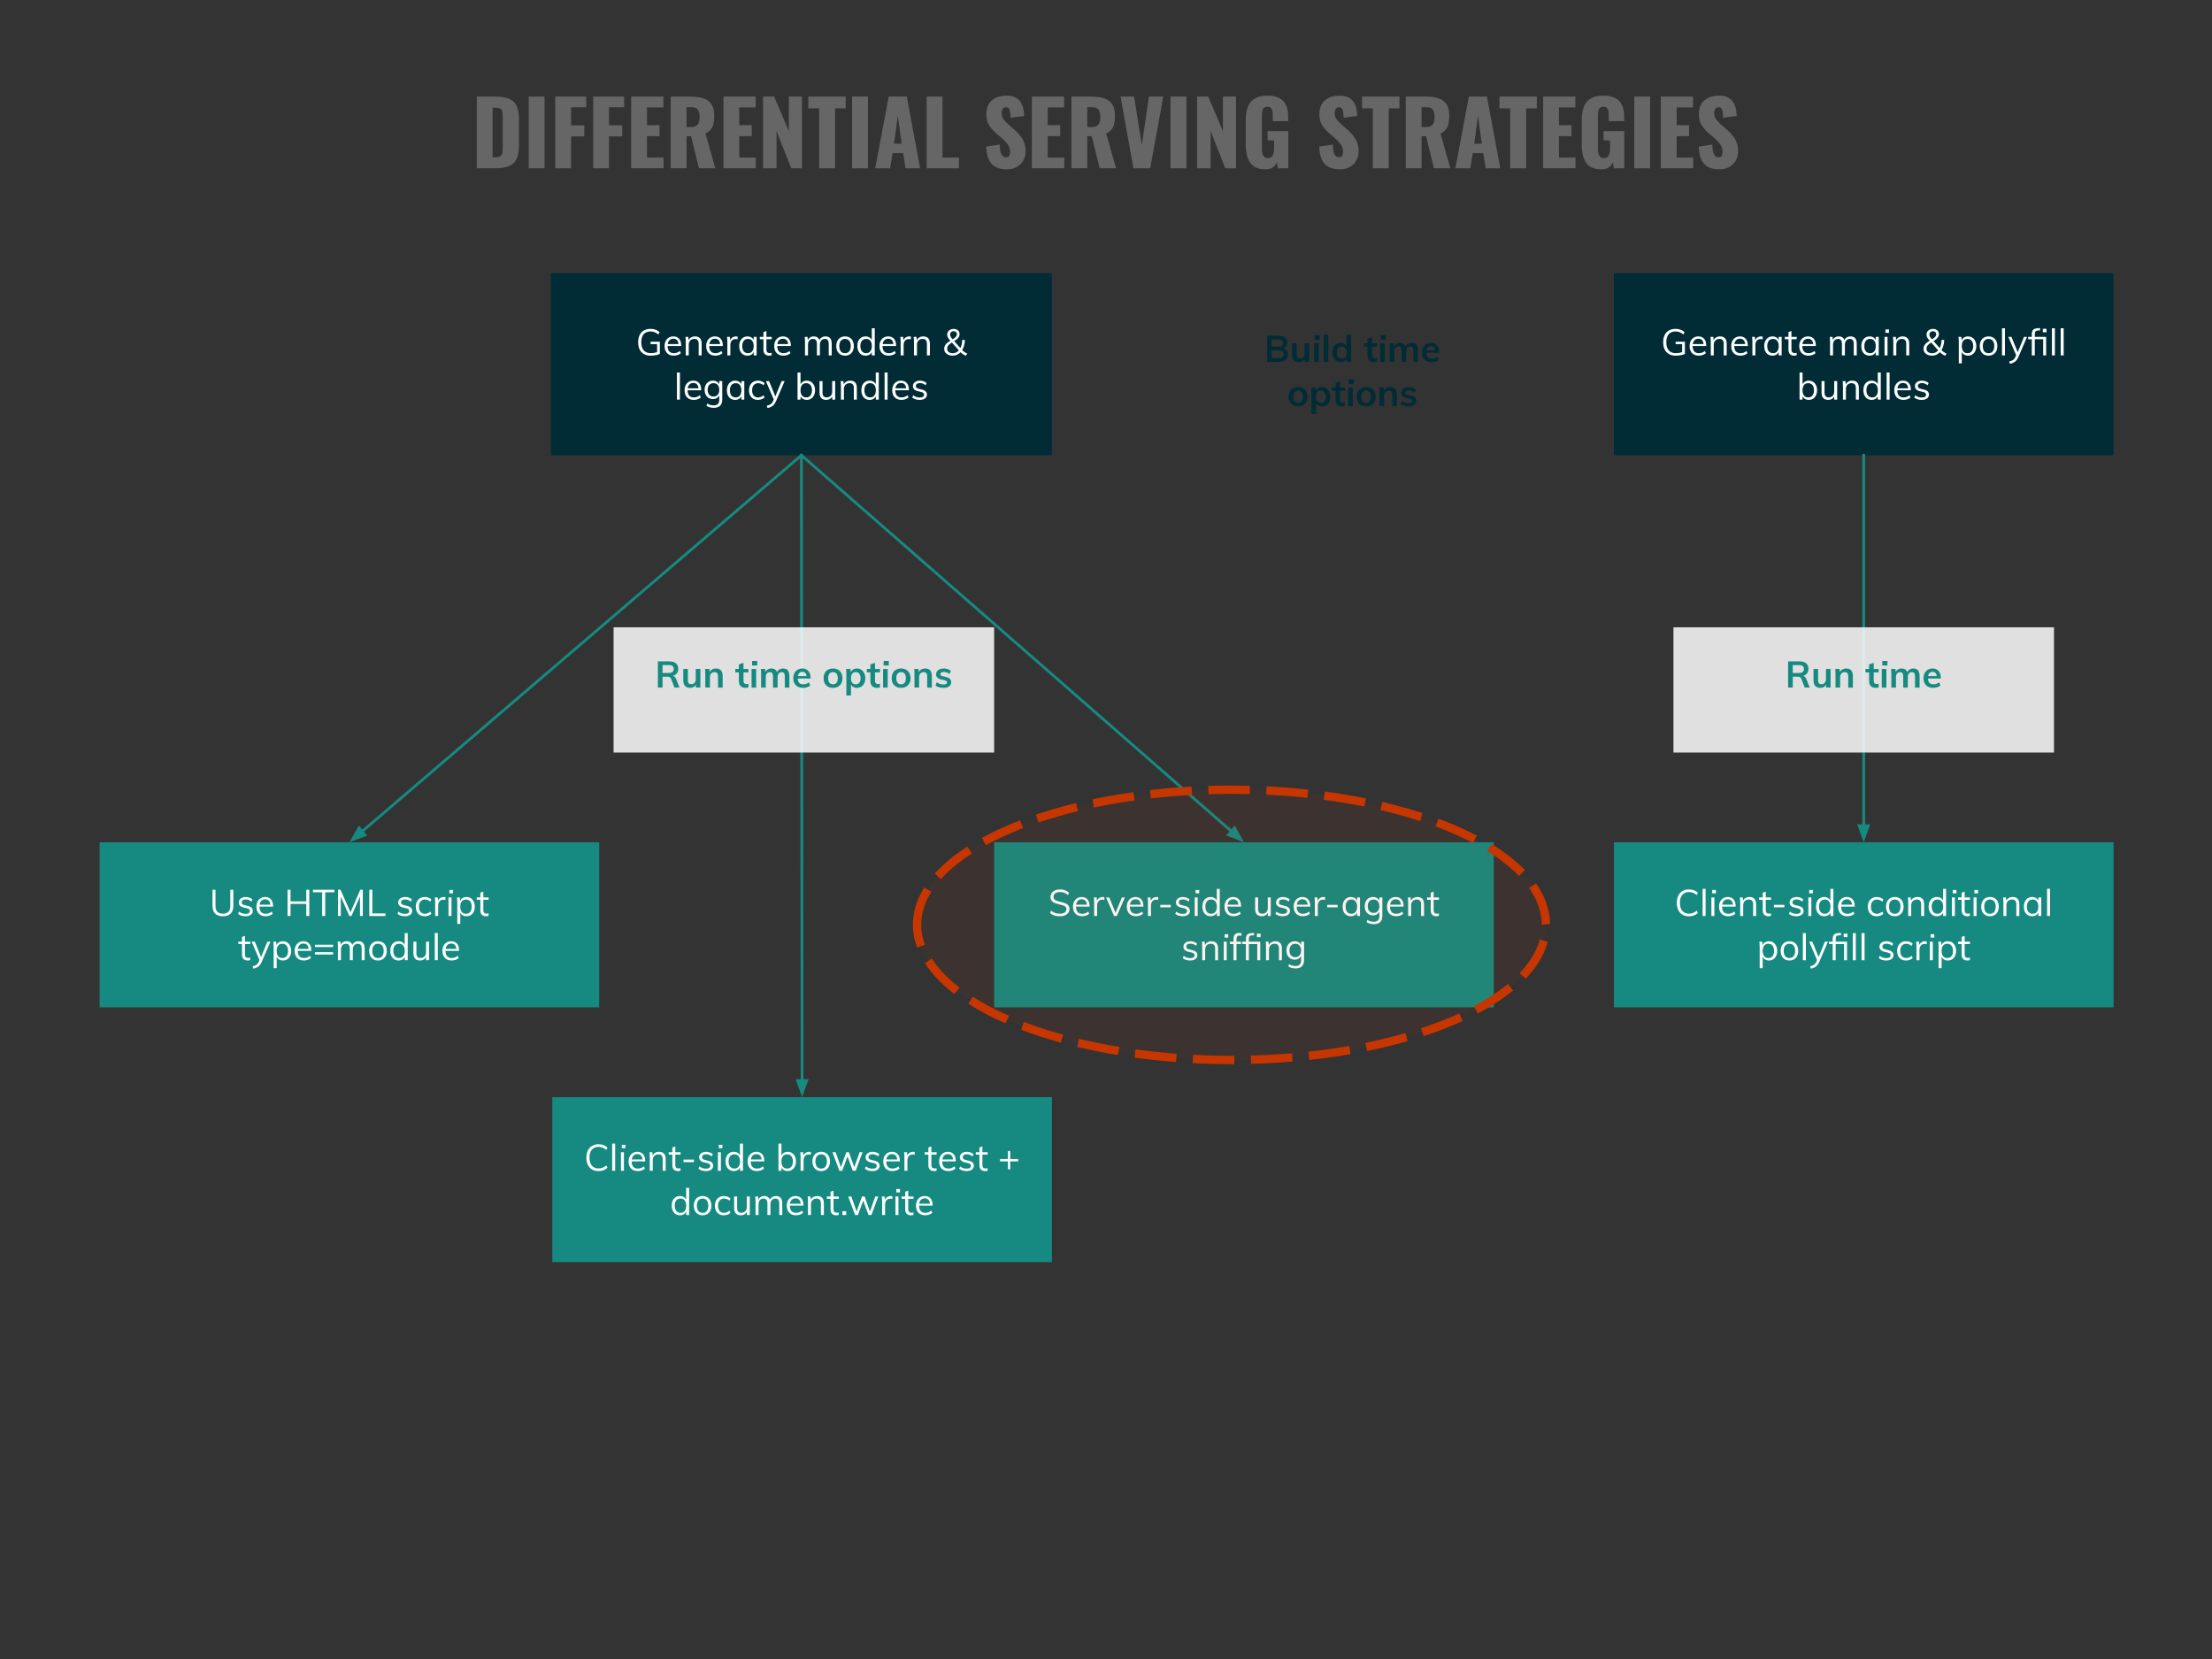 <svg version="1.1" viewBox="0.0 0.0 800.0 600.0" fill="none" stroke="none" stroke-linecap="square" stroke-miterlimit="10" xmlns:xlink="http://www.w3.org/1999/xlink" xmlns="http://www.w3.org/2000/svg"><rect x="0.0" y="0.0" width="800.0" height="600.0" fill="#333333" stroke="none"/><clipPath id="p.0"><path d="m0 0l800.0 0l0 600.0l-800.0 0l0 -600.0z" clip-rule="nonzero"/></clipPath><g clip-path="url(#p.0)"><path fill="#000000" fill-opacity="0.0" d="m0 0l800.0 0l0 600.0l-800.0 0z" fill-rule="evenodd"/><path fill="#000000" fill-opacity="0.0" d="m438.01 109.084l102.236 0l0 45.291l-102.236 0z" fill-rule="evenodd"/><path fill="#012c36" d="m458.279 130.884l0 -9.484l4.172 0q1.453 0 2.297 0.656q0.844 0.641 0.844 1.812q0 0.812 -0.438 1.391q-0.438 0.562 -1.25 0.781l0 -0.094q0.922 0.188 1.422 0.812q0.5 0.609 0.5 1.547q0 1.203 -0.859 1.891q-0.859 0.688 -2.406 0.688l-4.281 0zm1.672 -1.344l2.438 0q0.953 0 1.375 -0.328q0.438 -0.328 0.438 -1.062q0 -0.719 -0.438 -1.062q-0.438 -0.344 -1.375 -0.344l-2.438 0l0 2.797zm0 -4.141l2.203 0q0.922 0 1.359 -0.328q0.438 -0.344 0.438 -1.016q0 -0.672 -0.438 -0.984q-0.438 -0.328 -1.359 -0.328l-2.203 0l0 2.656zm9.821 5.578q-1.234 0 -1.859 -0.688q-0.609 -0.688 -0.609 -2.078l0 -4.062l1.656 0l0 4.078q0 0.734 0.297 1.094q0.312 0.344 0.938 0.344q0.734 0 1.172 -0.484q0.438 -0.484 0.438 -1.281l0 -3.75l1.672 0l0 6.734l-1.625 0l0 -1.391l0.172 -0.016q-0.281 0.734 -0.875 1.125q-0.578 0.375 -1.375 0.375zm5.493 -0.094l0 -6.734l1.672 0l0 6.734l-1.672 0zm0.203 -9.641l1.859 0l0 1.641l-1.859 0l0 -1.641zm3.262 9.641l0 -9.812l1.672 0l0 9.812l-1.672 0zm9.918 0l-1.641 0l0 -1.703l0.156 0.234q-0.219 0.75 -0.859 1.156q-0.625 0.406 -1.484 0.406q-0.875 0 -1.547 -0.422q-0.672 -0.438 -1.047 -1.234q-0.375 -0.812 -0.375 -1.859q0 -1.062 0.359 -1.844q0.375 -0.781 1.047 -1.203q0.688 -0.438 1.562 -0.438q0.859 0 1.484 0.438q0.641 0.422 0.859 1.141l-0.188 0.203l0 -4.688l1.672 0l0 9.812zm-3.375 -1.188q0.828 0 1.281 -0.562q0.453 -0.578 0.453 -1.656q0 -1.047 -0.453 -1.609q-0.453 -0.578 -1.281 -0.578q-0.844 0 -1.312 0.562q-0.453 0.562 -0.453 1.609q0 1.062 0.453 1.656q0.469 0.578 1.312 0.578zm7.996 -4.297l0 -1.25l4.75 0l0 1.25l-4.75 0zm4.75 4.094l0 1.328q-0.266 0.094 -0.531 0.125q-0.25 0.031 -0.547 0.031q-1.141 0 -1.766 -0.641q-0.609 -0.641 -0.609 -1.844l0 -5.984l1.672 -0.562l0 6.469q0 0.453 0.141 0.719q0.141 0.25 0.391 0.359q0.25 0.109 0.562 0.109q0.172 0 0.328 -0.016q0.156 -0.031 0.359 -0.094zm1.129 1.391l0 -6.734l1.672 0l0 6.734l-1.672 0zm0.203 -9.641l1.859 0l0 1.641l-1.859 0l0 -1.641zm3.262 9.641l0 -4.828q0 -0.469 -0.016 -0.953q-0.016 -0.484 -0.094 -0.953l1.578 0l0.141 1.344l-0.141 0q0.266 -0.719 0.844 -1.109q0.594 -0.406 1.391 -0.406q0.953 0 1.484 0.484q0.547 0.469 0.703 1.438l-0.312 -0.297q0.266 -0.734 0.906 -1.172q0.641 -0.453 1.484 -0.453q1.141 0 1.688 0.688q0.562 0.688 0.562 2.094l0 4.125l-1.656 0l0 -4.078q0 -0.766 -0.266 -1.125q-0.25 -0.375 -0.859 -0.375q-0.688 0 -1.094 0.484q-0.391 0.484 -0.391 1.328l0 3.766l-1.656 0l0 -4.078q0 -0.766 -0.281 -1.125q-0.266 -0.375 -0.859 -0.375q-0.703 0 -1.094 0.484q-0.391 0.484 -0.391 1.328l0 3.766l-1.672 0zm17.763 -0.75q-0.469 0.406 -1.172 0.625q-0.703 0.219 -1.422 0.219q-1.094 0 -1.891 -0.406q-0.781 -0.422 -1.219 -1.203q-0.422 -0.797 -0.422 -1.875q0 -1.031 0.406 -1.828q0.422 -0.797 1.156 -1.234q0.734 -0.453 1.688 -0.453q0.938 0 1.594 0.406q0.672 0.406 1.031 1.172q0.375 0.75 0.375 1.797l0 0.25l-4.781 0l0.016 -0.891l3.781 0l-0.453 0.453q0.016 -0.969 -0.391 -1.469q-0.391 -0.516 -1.125 -0.516q-0.812 0 -1.25 0.562q-0.438 0.562 -0.438 1.625q0 1.203 0.484 1.766q0.5 0.562 1.5 0.562q0.547 0 1.078 -0.172q0.531 -0.188 0.984 -0.531l0.469 1.141z" fill-rule="nonzero"/><path fill="#012c36" d="m469.471 146.978q-1.047 0 -1.812 -0.422q-0.766 -0.438 -1.188 -1.203q-0.406 -0.781 -0.406 -1.875q0 -1.062 0.406 -1.844q0.422 -0.797 1.188 -1.219q0.766 -0.438 1.812 -0.438q1.031 0 1.797 0.438q0.766 0.422 1.188 1.219q0.422 0.781 0.422 1.844q0 1.094 -0.422 1.875q-0.422 0.766 -1.188 1.203q-0.766 0.422 -1.797 0.422zm0 -1.281q0.828 0 1.266 -0.547q0.453 -0.562 0.453 -1.672q0 -1.078 -0.453 -1.625q-0.438 -0.562 -1.266 -0.562q-0.828 0 -1.297 0.562q-0.453 0.547 -0.453 1.625q0 1.109 0.453 1.672q0.453 0.547 1.297 0.547zm4.828 4.062l0 -7.703q0 -0.469 -0.016 -0.953q-0.016 -0.484 -0.094 -0.953l1.578 0l0.141 1.344l-0.094 0.078q0.219 -0.75 0.844 -1.172q0.625 -0.422 1.484 -0.422q0.875 0 1.547 0.453q0.672 0.438 1.062 1.234q0.391 0.797 0.391 1.859q0 1.047 -0.391 1.828q-0.391 0.781 -1.062 1.203q-0.656 0.422 -1.547 0.422q-0.859 0 -1.484 -0.406q-0.625 -0.406 -0.844 -1.156l0.156 -0.203l0 4.547l-1.672 0zm3.422 -4.062q0.812 0 1.266 -0.562q0.453 -0.562 0.453 -1.609q0 -1.062 -0.453 -1.641q-0.453 -0.594 -1.266 -0.594q-0.859 0 -1.312 0.562q-0.438 0.562 -0.438 1.641q0 1.062 0.438 1.641q0.453 0.562 1.312 0.562zm3.973 -4.297l0 -1.25l4.75 0l0 1.25l-4.75 0zm4.75 4.094l0 1.328q-0.266 0.094 -0.531 0.125q-0.25 0.031 -0.547 0.031q-1.141 0 -1.766 -0.641q-0.609 -0.641 -0.609 -1.844l0 -5.984l1.672 -0.562l0 6.469q0 0.453 0.141 0.719q0.141 0.25 0.391 0.359q0.25 0.109 0.562 0.109q0.172 0 0.328 -0.016q0.156 -0.031 0.359 -0.094zm1.129 1.391l0 -6.734l1.672 0l0 6.734l-1.672 0zm0.203 -9.641l1.859 0l0 1.641l-1.859 0l0 -1.641zm6.325 9.734q-1.047 0 -1.812 -0.422q-0.766 -0.438 -1.188 -1.203q-0.406 -0.781 -0.406 -1.875q0 -1.062 0.406 -1.844q0.422 -0.797 1.188 -1.219q0.766 -0.438 1.812 -0.438q1.031 0 1.797 0.438q0.766 0.422 1.188 1.219q0.422 0.781 0.422 1.844q0 1.094 -0.422 1.875q-0.422 0.766 -1.188 1.203q-0.766 0.422 -1.797 0.422zm0 -1.281q0.828 0 1.266 -0.547q0.453 -0.562 0.453 -1.672q0 -1.078 -0.453 -1.625q-0.438 -0.562 -1.266 -0.562q-0.828 0 -1.297 0.562q-0.453 0.547 -0.453 1.625q0 1.109 0.453 1.672q0.453 0.547 1.297 0.547zm4.828 1.188l0 -4.828q0 -0.469 -0.016 -0.953q-0.016 -0.484 -0.094 -0.953l1.578 0l0.141 1.344l-0.141 0.031q0.312 -0.766 0.938 -1.156q0.641 -0.391 1.469 -0.391q2.406 0 2.406 2.781l0 4.125l-1.672 0l0 -4.062q0 -0.781 -0.312 -1.141q-0.297 -0.375 -0.938 -0.375q-0.766 0 -1.234 0.484q-0.453 0.484 -0.453 1.281l0 3.812l-1.672 0zm10.508 0.094q-1.844 0 -2.906 -0.844l0.469 -1.172q0.531 0.406 1.156 0.609q0.625 0.188 1.312 0.188q0.609 0 0.922 -0.188q0.328 -0.203 0.328 -0.562q0 -0.312 -0.234 -0.484q-0.219 -0.188 -0.766 -0.312l-1.125 -0.266q-0.922 -0.188 -1.391 -0.656q-0.453 -0.484 -0.453 -1.219q0 -0.609 0.344 -1.078q0.359 -0.484 0.984 -0.75q0.625 -0.266 1.453 -0.266q0.719 0 1.375 0.219q0.672 0.219 1.172 0.641l-0.484 1.141q-0.5 -0.391 -1.031 -0.578q-0.531 -0.188 -1.047 -0.188q-0.578 0 -0.906 0.219q-0.312 0.219 -0.312 0.594q0 0.281 0.188 0.469q0.203 0.172 0.688 0.266l1.125 0.281q1.0 0.219 1.453 0.703q0.469 0.469 0.469 1.234q0 0.922 -0.75 1.469q-0.734 0.531 -2.031 0.531z" fill-rule="nonzero"/><path fill="#012c36" d="m199.244 98.801l181.197 0l0 65.858l-181.197 0z" fill-rule="evenodd"/><path fill="#ffffff" d="m235.348 128.639q-1.438 0 -2.453 -0.578q-1.016 -0.578 -1.562 -1.656q-0.531 -1.094 -0.531 -2.641q0 -1.516 0.531 -2.594q0.547 -1.094 1.547 -1.656q1.016 -0.578 2.391 -0.578q0.984 0 1.812 0.297q0.828 0.297 1.453 0.906l-0.438 0.828q-0.688 -0.578 -1.359 -0.828q-0.656 -0.266 -1.469 -0.266q-1.625 0 -2.484 1.0q-0.859 1.0 -0.859 2.891q0 1.938 0.875 2.953q0.891 1.0 2.562 1.0q0.703 0 1.359 -0.125q0.656 -0.125 1.188 -0.344l-0.266 0.562l0 -3.359l-2.359 0l0 -0.859l3.359 0l0 4.391q-0.375 0.203 -0.922 0.359q-0.531 0.141 -1.156 0.219q-0.609 0.078 -1.219 0.078zm10.899 -0.906q-0.438 0.406 -1.125 0.656q-0.688 0.234 -1.406 0.234q-1.047 0 -1.797 -0.406q-0.75 -0.422 -1.156 -1.203q-0.406 -0.781 -0.406 -1.859q0 -1.031 0.391 -1.812q0.406 -0.797 1.109 -1.234q0.719 -0.438 1.656 -0.438q0.891 0 1.531 0.391q0.641 0.391 0.984 1.125q0.344 0.734 0.344 1.766l0 0.188l-5.062 0l0 -0.703l4.438 0l-0.344 0.5q0.031 -1.172 -0.453 -1.797q-0.484 -0.641 -1.422 -0.641q-0.969 0 -1.531 0.688q-0.547 0.688 -0.547 1.906q0 1.312 0.578 1.984q0.578 0.656 1.703 0.656q0.578 0 1.109 -0.188q0.547 -0.203 1.047 -0.609l0.359 0.797zm1.766 0.797l0 -4.828q0 -0.469 -0.031 -0.938q-0.016 -0.469 -0.078 -0.938l1.016 0l0.125 1.391l-0.125 0.094q0.266 -0.812 0.922 -1.219q0.656 -0.422 1.516 -0.422q2.406 0 2.406 2.641l0 4.219l-1.078 0l0 -4.156q0 -0.938 -0.375 -1.359q-0.375 -0.438 -1.172 -0.438q-0.938 0 -1.5 0.578q-0.547 0.562 -0.547 1.531l0 3.844l-1.078 0zm13.281 -0.797q-0.438 0.406 -1.125 0.656q-0.688 0.234 -1.406 0.234q-1.047 0 -1.797 -0.406q-0.75 -0.422 -1.156 -1.203q-0.406 -0.781 -0.406 -1.859q0 -1.031 0.391 -1.812q0.406 -0.797 1.109 -1.234q0.719 -0.438 1.656 -0.438q0.891 0 1.531 0.391q0.641 0.391 0.984 1.125q0.344 0.734 0.344 1.766l0 0.188l-5.062 0l0 -0.703l4.438 0l-0.344 0.5q0.031 -1.172 -0.453 -1.797q-0.484 -0.641 -1.422 -0.641q-0.969 0 -1.531 0.688q-0.547 0.688 -0.547 1.906q0 1.312 0.578 1.984q0.578 0.656 1.703 0.656q0.578 0 1.109 -0.188q0.547 -0.203 1.047 -0.609l0.359 0.797zm1.766 0.797l0 -4.828q0 -0.469 -0.031 -0.938q-0.016 -0.469 -0.078 -0.938l1.016 0l0.156 1.656l-0.156 -0.047q0.188 -0.875 0.812 -1.312q0.625 -0.453 1.391 -0.453q0.172 0 0.328 0.016q0.156 0.016 0.281 0.062l-0.016 0.984q-0.312 -0.109 -0.719 -0.109q-0.688 0 -1.109 0.312q-0.422 0.297 -0.609 0.781q-0.188 0.469 -0.188 0.984l0 3.828l-1.078 0zm7.254 0.094q-0.891 0 -1.562 -0.422q-0.672 -0.422 -1.047 -1.203q-0.359 -0.781 -0.359 -1.828q0 -1.047 0.375 -1.828q0.375 -0.797 1.047 -1.234q0.672 -0.438 1.547 -0.438q0.922 0 1.562 0.453q0.641 0.453 0.859 1.281l-0.156 0.109l0 -1.688l1.062 0l0 6.703l-1.062 0l0 -1.734l0.156 0.078q-0.219 0.844 -0.859 1.297q-0.641 0.453 -1.562 0.453zm0.219 -0.891q0.984 0 1.516 -0.672q0.531 -0.672 0.531 -1.922q0 -1.234 -0.547 -1.891q-0.531 -0.672 -1.5 -0.672q-0.984 0 -1.547 0.688q-0.547 0.688 -0.547 1.906q0 1.234 0.547 1.906q0.562 0.656 1.547 0.656zm4.262 -5.047l0 -0.859l4.297 0l0 0.859l-4.297 0zm4.281 4.891l0 0.906q-0.234 0.078 -0.453 0.109q-0.219 0.031 -0.484 0.031q-0.938 0 -1.484 -0.531q-0.547 -0.531 -0.547 -1.609l0 -6.375l1.078 -0.391l0 6.625q0 0.531 0.141 0.828q0.156 0.297 0.422 0.406q0.266 0.109 0.609 0.109q0.203 0 0.359 -0.016q0.156 -0.031 0.359 -0.094zm6.821 0.156q-0.438 0.406 -1.125 0.656q-0.688 0.234 -1.406 0.234q-1.047 0 -1.797 -0.406q-0.75 -0.422 -1.156 -1.203q-0.406 -0.781 -0.406 -1.859q0 -1.031 0.391 -1.812q0.406 -0.797 1.109 -1.234q0.719 -0.438 1.656 -0.438q0.891 0 1.531 0.391q0.641 0.391 0.984 1.125q0.344 0.734 0.344 1.766l0 0.188l-5.062 0l0 -0.703l4.438 0l-0.344 0.5q0.031 -1.172 -0.453 -1.797q-0.484 -0.641 -1.422 -0.641q-0.969 0 -1.531 0.688q-0.547 0.688 -0.547 1.906q0 1.312 0.578 1.984q0.578 0.656 1.703 0.656q0.578 0 1.109 -0.188q0.547 -0.203 1.047 -0.609l0.359 0.797zm5.245 0.797l0 -4.828q0 -0.469 -0.031 -0.938q-0.016 -0.469 -0.078 -0.938l1.016 0l0.125 1.391l-0.125 0.094q0.234 -0.797 0.828 -1.219q0.594 -0.422 1.406 -0.422q0.969 0 1.5 0.484q0.547 0.469 0.703 1.453l-0.328 -0.172q0.219 -0.812 0.859 -1.281q0.656 -0.484 1.562 -0.484q1.094 0 1.656 0.656q0.562 0.656 0.562 1.984l0 4.219l-1.078 0l0 -4.156q0 -0.938 -0.344 -1.359q-0.328 -0.438 -1.047 -0.438q-0.844 0 -1.328 0.578q-0.484 0.562 -0.484 1.547l0 3.828l-1.078 0l0 -4.156q0 -0.938 -0.344 -1.359q-0.328 -0.438 -1.062 -0.438q-0.844 0 -1.328 0.578q-0.484 0.562 -0.484 1.547l0 3.828l-1.078 0zm14.481 0.094q-0.953 0 -1.672 -0.422q-0.719 -0.438 -1.109 -1.203q-0.391 -0.781 -0.391 -1.859q0 -1.047 0.391 -1.828q0.391 -0.797 1.109 -1.219q0.719 -0.422 1.672 -0.422q0.953 0 1.672 0.422q0.719 0.422 1.109 1.219q0.391 0.781 0.391 1.828q0 1.078 -0.391 1.859q-0.391 0.766 -1.109 1.203q-0.719 0.422 -1.672 0.422zm0 -0.891q0.984 0 1.516 -0.656q0.547 -0.672 0.547 -1.938q0 -1.234 -0.547 -1.891q-0.547 -0.672 -1.516 -0.672q-0.969 0 -1.531 0.672q-0.547 0.656 -0.547 1.891q0 1.266 0.531 1.938q0.547 0.656 1.547 0.656zm10.749 0.797l-1.062 0l0 -1.797l0.156 0.141q-0.219 0.844 -0.859 1.297q-0.641 0.453 -1.562 0.453q-0.875 0 -1.547 -0.422q-0.672 -0.438 -1.047 -1.234q-0.375 -0.797 -0.375 -1.844q0 -1.062 0.359 -1.828q0.375 -0.781 1.047 -1.203q0.672 -0.422 1.562 -0.422q0.922 0 1.562 0.469q0.641 0.453 0.859 1.266l-0.172 0.141l0 -4.828l1.078 0l0 9.813zm-3.109 -0.797q0.969 0 1.5 -0.672q0.547 -0.672 0.547 -1.922q0 -1.219 -0.531 -1.891q-0.531 -0.672 -1.516 -0.672q-0.984 0 -1.547 0.672q-0.547 0.656 -0.547 1.875q0 1.234 0.547 1.922q0.562 0.688 1.547 0.688zm10.7 0q-0.438 0.406 -1.125 0.656q-0.688 0.234 -1.406 0.234q-1.047 0 -1.797 -0.406q-0.75 -0.422 -1.156 -1.203q-0.406 -0.781 -0.406 -1.859q0 -1.031 0.391 -1.812q0.406 -0.797 1.109 -1.234q0.719 -0.438 1.656 -0.438q0.891 0 1.531 0.391q0.641 0.391 0.984 1.125q0.344 0.734 0.344 1.766l0 0.188l-5.062 0l0 -0.703l4.438 0l-0.344 0.5q0.031 -1.172 -0.453 -1.797q-0.484 -0.641 -1.422 -0.641q-0.969 0 -1.531 0.688q-0.547 0.688 -0.547 1.906q0 1.312 0.578 1.984q0.578 0.656 1.703 0.656q0.578 0 1.109 -0.188q0.547 -0.203 1.047 -0.609l0.359 0.797zm1.766 0.797l0 -4.828q0 -0.469 -0.031 -0.938q-0.016 -0.469 -0.078 -0.938l1.016 0l0.156 1.656l-0.156 -0.047q0.188 -0.875 0.812 -1.312q0.625 -0.453 1.391 -0.453q0.172 0 0.328 0.016q0.156 0.016 0.281 0.062l-0.016 0.984q-0.312 -0.109 -0.719 -0.109q-0.688 0 -1.109 0.312q-0.422 0.297 -0.609 0.781q-0.188 0.469 -0.188 0.984l0 3.828l-1.078 0zm4.825 0l0 -4.828q0 -0.469 -0.031 -0.938q-0.016 -0.469 -0.078 -0.938l1.016 0l0.125 1.391l-0.125 0.094q0.266 -0.812 0.922 -1.219q0.656 -0.422 1.516 -0.422q2.406 0 2.406 2.641l0 4.219l-1.078 0l0 -4.156q0 -0.938 -0.375 -1.359q-0.375 -0.438 -1.172 -0.438q-0.938 0 -1.5 0.578q-0.547 0.562 -0.547 1.531l0 3.844l-1.078 0zm13.994 0.094q-0.922 0 -1.609 -0.312q-0.688 -0.313 -1.078 -0.859q-0.375 -0.562 -0.375 -1.312q0 -0.875 0.547 -1.578q0.562 -0.703 1.812 -1.422q0.875 -0.516 1.359 -0.875q0.484 -0.375 0.672 -0.688q0.203 -0.312 0.203 -0.672q0 -0.5 -0.328 -0.812q-0.312 -0.312 -0.844 -0.312q-0.578 0 -0.938 0.344q-0.359 0.328 -0.359 0.891q0 0.266 0.078 0.516q0.094 0.25 0.312 0.562q0.234 0.297 0.641 0.766l3.266 3.672q0.359 0.406 0.828 0.75q0.484 0.344 1.109 0.625l-0.578 0.75q-0.672 -0.312 -1.188 -0.688q-0.5 -0.375 -0.859 -0.766l-3.453 -3.891q-0.453 -0.5 -0.719 -0.875q-0.25 -0.391 -0.375 -0.719q-0.109 -0.344 -0.109 -0.703q0 -0.625 0.297 -1.078q0.297 -0.469 0.812 -0.719q0.531 -0.266 1.234 -0.266q0.969 0 1.547 0.516q0.578 0.5 0.578 1.391q0 0.531 -0.25 0.984q-0.234 0.438 -0.812 0.906q-0.562 0.453 -1.547 1.031q-0.688 0.406 -1.109 0.781q-0.406 0.359 -0.594 0.734q-0.172 0.375 -0.172 0.828q0 0.734 0.547 1.188q0.547 0.438 1.469 0.438q1.0 0 1.75 -0.594q0.766 -0.594 1.203 -1.672q0.453 -1.078 0.484 -2.531l0.969 0q-0.047 1.281 -0.391 2.328q-0.328 1.031 -0.922 1.781q-0.578 0.75 -1.375 1.156q-0.797 0.406 -1.734 0.406z" fill-rule="nonzero"/><path fill="#ffffff" d="m244.821 144.53l0 -9.812l1.078 0l0 9.812l-1.078 0zm8.656 -0.797q-0.438 0.406 -1.125 0.656q-0.688 0.234 -1.406 0.234q-1.047 0 -1.797 -0.406q-0.75 -0.422 -1.156 -1.203q-0.406 -0.781 -0.406 -1.859q0 -1.031 0.391 -1.812q0.406 -0.797 1.109 -1.234q0.719 -0.438 1.656 -0.438q0.891 0 1.531 0.391q0.641 0.391 0.984 1.125q0.344 0.734 0.344 1.766l0 0.188l-5.062 0l0 -0.703l4.438 0l-0.344 0.5q0.031 -1.172 -0.453 -1.797q-0.484 -0.641 -1.422 -0.641q-0.969 0 -1.531 0.688q-0.547 0.688 -0.547 1.906q0 1.312 0.578 1.984q0.578 0.656 1.703 0.656q0.578 0 1.109 -0.188q0.547 -0.203 1.047 -0.609l0.359 0.797zm4.704 3.766q-1.516 0 -2.641 -0.688l0.188 -0.875q0.625 0.359 1.188 0.516q0.562 0.156 1.266 0.156q0.953 0 1.453 -0.516q0.5 -0.516 0.5 -1.516l0 -1.812l0.156 -0.188q-0.156 0.547 -0.5 0.938q-0.344 0.391 -0.844 0.609q-0.484 0.203 -1.109 0.203q-0.891 0 -1.562 -0.422q-0.672 -0.422 -1.062 -1.156q-0.375 -0.75 -0.375 -1.75q0 -1.0 0.375 -1.75q0.391 -0.75 1.062 -1.156q0.672 -0.422 1.562 -0.422q0.938 0 1.578 0.469q0.641 0.453 0.875 1.266l-0.156 -0.141l0 -1.438l1.078 0l0 6.656q0 1.5 -0.766 2.25q-0.766 0.766 -2.266 0.766zm-0.125 -4.078q0.969 0 1.516 -0.641q0.562 -0.656 0.562 -1.781q0 -1.141 -0.562 -1.781q-0.547 -0.641 -1.516 -0.641q-1.0 0 -1.562 0.641q-0.562 0.641 -0.562 1.781q0 1.141 0.562 1.781q0.562 0.641 1.562 0.641zm7.8 1.203q-0.891 0 -1.562 -0.422q-0.672 -0.422 -1.047 -1.203q-0.359 -0.781 -0.359 -1.828q0 -1.047 0.375 -1.828q0.375 -0.797 1.047 -1.234q0.672 -0.438 1.547 -0.438q0.922 0 1.562 0.453q0.641 0.453 0.859 1.281l-0.156 0.109l0 -1.688l1.062 0l0 6.703l-1.062 0l0 -1.734l0.156 0.078q-0.219 0.844 -0.859 1.297q-0.641 0.453 -1.562 0.453zm0.219 -0.891q0.984 0 1.516 -0.672q0.531 -0.672 0.531 -1.922q0 -1.234 -0.547 -1.891q-0.531 -0.672 -1.5 -0.672q-0.984 0 -1.547 0.688q-0.547 0.688 -0.547 1.906q0 1.234 0.547 1.906q0.562 0.656 1.547 0.656zm8.028 0.891q-1.0 0 -1.719 -0.422q-0.719 -0.438 -1.109 -1.203q-0.391 -0.781 -0.391 -1.828q0 -1.031 0.391 -1.828q0.406 -0.797 1.141 -1.234q0.734 -0.438 1.734 -0.438q0.672 0 1.297 0.234q0.641 0.234 1.062 0.641l-0.359 0.797q-0.5 -0.391 -0.969 -0.578q-0.469 -0.188 -0.984 -0.188q-1.0 0 -1.594 0.688q-0.594 0.672 -0.594 1.906q0 1.234 0.578 1.906q0.594 0.656 1.609 0.656q0.5 0 0.969 -0.188q0.484 -0.203 0.984 -0.594l0.359 0.812q-0.422 0.391 -1.078 0.625q-0.641 0.234 -1.328 0.234zm3.457 2.938l-0.219 -0.844q0.609 -0.141 1.031 -0.344q0.422 -0.188 0.703 -0.5q0.281 -0.297 0.5 -0.812l0.422 -0.984l0.25 -0.328l2.438 -5.922l1.094 0l-3.141 7.312q-0.359 0.812 -0.812 1.297q-0.453 0.5 -1.016 0.75q-0.562 0.25 -1.25 0.375zm2.453 -2.688l-3.016 -7.047l1.141 0l2.422 5.922l-0.547 1.125zm8.431 -0.344l0 -9.812l1.078 0l0 4.828l-0.156 -0.141q0.234 -0.812 0.875 -1.266q0.641 -0.469 1.547 -0.469q0.891 0 1.547 0.422q0.672 0.422 1.047 1.203q0.391 0.766 0.391 1.828q0 1.047 -0.391 1.844q-0.375 0.797 -1.047 1.234q-0.672 0.422 -1.547 0.422q-0.906 0 -1.547 -0.453q-0.641 -0.453 -0.875 -1.297l0.156 -0.141l0 1.797l-1.078 0zm3.141 -0.797q0.969 0 1.516 -0.688q0.547 -0.688 0.547 -1.922q0 -1.219 -0.547 -1.875q-0.547 -0.672 -1.516 -0.672q-1.0 0 -1.531 0.672q-0.531 0.672 -0.531 1.891q0 1.25 0.531 1.922q0.531 0.672 1.531 0.672zm7.216 0.891q-1.188 0 -1.797 -0.656q-0.609 -0.672 -0.609 -1.984l0 -4.156l1.078 0l0 4.125q0 0.906 0.375 1.344q0.375 0.422 1.125 0.422q0.906 0 1.453 -0.562q0.547 -0.578 0.547 -1.547l0 -3.781l1.078 0l0 6.703l-1.062 0l0 -1.453l0.156 -0.078q-0.266 0.797 -0.906 1.219q-0.625 0.406 -1.438 0.406zm5.331 -0.094l0 -4.828q0 -0.469 -0.031 -0.938q-0.016 -0.469 -0.078 -0.938l1.016 0l0.125 1.391l-0.125 0.094q0.266 -0.812 0.922 -1.219q0.656 -0.422 1.516 -0.422q2.406 0 2.406 2.641l0 4.219l-1.078 0l0 -4.156q0 -0.938 -0.375 -1.359q-0.375 -0.438 -1.172 -0.438q-0.938 0 -1.5 0.578q-0.547 0.562 -0.547 1.531l0 3.844l-1.078 0zm13.688 0l-1.062 0l0 -1.797l0.156 0.141q-0.219 0.844 -0.859 1.297q-0.641 0.453 -1.562 0.453q-0.875 0 -1.547 -0.422q-0.672 -0.438 -1.047 -1.234q-0.375 -0.797 -0.375 -1.844q0 -1.062 0.359 -1.828q0.375 -0.781 1.047 -1.203q0.672 -0.422 1.562 -0.422q0.922 0 1.562 0.469q0.641 0.453 0.859 1.266l-0.172 0.141l0 -4.828l1.078 0l0 9.812zm-3.109 -0.797q0.969 0 1.5 -0.672q0.547 -0.672 0.547 -1.922q0 -1.219 -0.531 -1.891q-0.531 -0.672 -1.516 -0.672q-0.984 0 -1.547 0.672q-0.547 0.656 -0.547 1.875q0 1.234 0.547 1.922q0.562 0.688 1.547 0.688zm5.216 0.797l0 -9.812l1.078 0l0 9.812l-1.078 0zm8.656 -0.797q-0.438 0.406 -1.125 0.656q-0.688 0.234 -1.406 0.234q-1.047 0 -1.797 -0.406q-0.75 -0.422 -1.156 -1.203q-0.406 -0.781 -0.406 -1.859q0 -1.031 0.391 -1.812q0.406 -0.797 1.109 -1.234q0.719 -0.438 1.656 -0.438q0.891 0 1.531 0.391q0.641 0.391 0.984 1.125q0.344 0.734 0.344 1.766l0 0.188l-5.062 0l0 -0.703l4.438 0l-0.344 0.5q0.031 -1.172 -0.453 -1.797q-0.484 -0.641 -1.422 -0.641q-0.969 0 -1.531 0.688q-0.547 0.688 -0.547 1.906q0 1.312 0.578 1.984q0.578 0.656 1.703 0.656q0.578 0 1.109 -0.188q0.547 -0.203 1.047 -0.609l0.359 0.797zm4.032 0.891q-1.703 0 -2.688 -0.859l0.359 -0.812q0.531 0.422 1.094 0.625q0.578 0.188 1.266 0.188q0.766 0 1.156 -0.266q0.391 -0.266 0.391 -0.75q0 -0.406 -0.266 -0.641q-0.266 -0.234 -0.875 -0.375l-1.141 -0.266q-0.844 -0.188 -1.297 -0.672q-0.453 -0.484 -0.453 -1.141q0 -0.594 0.312 -1.031q0.328 -0.453 0.891 -0.703q0.578 -0.25 1.359 -0.25q0.703 0 1.328 0.234q0.641 0.219 1.062 0.641l-0.359 0.781q-0.484 -0.391 -0.984 -0.578q-0.5 -0.203 -1.047 -0.203q-0.719 0 -1.109 0.281q-0.391 0.281 -0.391 0.766q0 0.406 0.234 0.656q0.25 0.234 0.797 0.359l1.141 0.281q0.938 0.203 1.391 0.672q0.453 0.453 0.453 1.156q0 0.859 -0.719 1.391q-0.703 0.516 -1.906 0.516z" fill-rule="nonzero"/><path fill="#168a80" d="m36.021 304.633l180.693 0l0 59.685l-180.693 0z" fill-rule="evenodd"/><path fill="#ffffff" d="m80.622 331.384q-1.844 0 -2.812 -0.969q-0.953 -0.969 -0.953 -2.859l0 -5.766l1.078 0l0 5.859q0 1.406 0.672 2.109q0.688 0.688 2.016 0.688q1.312 0 1.984 -0.703q0.688 -0.703 0.688 -2.094l0 -5.859l1.094 0l0 5.766q0 1.875 -0.969 2.859q-0.953 0.969 -2.797 0.969zm8.18 -0.016q-1.703 0 -2.688 -0.859l0.359 -0.812q0.531 0.422 1.094 0.625q0.578 0.188 1.266 0.188q0.766 0 1.156 -0.266q0.391 -0.266 0.391 -0.75q0 -0.406 -0.266 -0.641q-0.266 -0.234 -0.875 -0.375l-1.141 -0.266q-0.844 -0.188 -1.297 -0.672q-0.453 -0.484 -0.453 -1.141q0 -0.594 0.312 -1.031q0.328 -0.453 0.891 -0.703q0.578 -0.25 1.359 -0.25q0.703 0 1.328 0.234q0.641 0.219 1.062 0.641l-0.359 0.781q-0.484 -0.391 -0.984 -0.578q-0.5 -0.203 -1.047 -0.203q-0.719 0 -1.109 0.281q-0.391 0.281 -0.391 0.766q0 0.406 0.234 0.656q0.25 0.234 0.797 0.359l1.141 0.281q0.938 0.203 1.391 0.672q0.453 0.453 0.453 1.156q0 0.859 -0.719 1.391q-0.703 0.516 -1.906 0.516zm9.829 -0.891q-0.438 0.406 -1.125 0.656q-0.688 0.234 -1.406 0.234q-1.047 0 -1.797 -0.406q-0.75 -0.422 -1.156 -1.203q-0.406 -0.781 -0.406 -1.859q0 -1.031 0.391 -1.812q0.406 -0.797 1.109 -1.234q0.719 -0.438 1.656 -0.438q0.891 0 1.531 0.391q0.641 0.391 0.984 1.125q0.344 0.734 0.344 1.766l0 0.188l-5.062 0l0 -0.703l4.438 0l-0.344 0.5q0.031 -1.172 -0.453 -1.797q-0.484 -0.641 -1.422 -0.641q-0.969 0 -1.531 0.688q-0.547 0.688 -0.547 1.906q0 1.312 0.578 1.984q0.578 0.656 1.703 0.656q0.578 0 1.109 -0.188q0.547 -0.203 1.047 -0.609l0.359 0.797zm12.135 0.797l0 -9.484l1.094 0l0 9.484l-1.094 0zm-6.766 0l0 -9.484l1.078 0l0 9.484l-1.078 0zm0.5 -4.359l0 -0.922l6.891 0l0 0.922l-6.891 0zm12.006 4.359l0 -8.562l-3.312 0l0 -0.922l7.719 0l0 0.922l-3.297 0l0 8.562l-1.109 0zm5.74 0l0 -9.484l0.906 0l3.859 8.75l-0.516 0l3.812 -8.75l0.906 0l0 9.484l-1.016 0l0 -8.047l0.422 0.047l-3.5 8.0l-0.766 0l-3.547 -8.0l0.438 -0.047l0.016 8.047l-1.016 0zm11.316 0l0 -9.484l1.094 0l0 8.547l4.766 0l0 0.938l-5.859 0zm12.883 0.094q-1.703 0 -2.688 -0.859l0.359 -0.812q0.531 0.422 1.094 0.625q0.578 0.188 1.266 0.188q0.766 0 1.156 -0.266q0.391 -0.266 0.391 -0.75q0 -0.406 -0.266 -0.641q-0.266 -0.234 -0.875 -0.375l-1.141 -0.266q-0.844 -0.188 -1.297 -0.672q-0.453 -0.484 -0.453 -1.141q0 -0.594 0.312 -1.031q0.328 -0.453 0.891 -0.703q0.578 -0.25 1.359 -0.25q0.703 0 1.328 0.234q0.641 0.219 1.062 0.641l-0.359 0.781q-0.484 -0.391 -0.984 -0.578q-0.5 -0.203 -1.047 -0.203q-0.719 0 -1.109 0.281q-0.391 0.281 -0.391 0.766q0 0.406 0.234 0.656q0.25 0.234 0.797 0.359l1.141 0.281q0.938 0.203 1.391 0.672q0.453 0.453 0.453 1.156q0 0.859 -0.719 1.391q-0.703 0.516 -1.906 0.516zm7.158 0q-1.0 0 -1.719 -0.422q-0.719 -0.438 -1.109 -1.203q-0.391 -0.781 -0.391 -1.828q0 -1.031 0.391 -1.828q0.406 -0.797 1.141 -1.234q0.734 -0.438 1.734 -0.438q0.672 0 1.297 0.234q0.641 0.234 1.062 0.641l-0.359 0.797q-0.5 -0.391 -0.969 -0.578q-0.469 -0.188 -0.984 -0.188q-1.0 0 -1.594 0.688q-0.594 0.672 -0.594 1.906q0 1.234 0.578 1.906q0.594 0.656 1.609 0.656q0.5 0 0.969 -0.188q0.484 -0.203 0.984 -0.594l0.359 0.812q-0.422 0.391 -1.078 0.625q-0.641 0.234 -1.328 0.234zm3.785 -0.094l0 -4.828q0 -0.469 -0.031 -0.938q-0.016 -0.469 -0.078 -0.938l1.016 0l0.156 1.656l-0.156 -0.047q0.188 -0.875 0.812 -1.312q0.625 -0.453 1.391 -0.453q0.172 0 0.328 0.016q0.156 0.016 0.281 0.062l-0.016 0.984q-0.312 -0.109 -0.719 -0.109q-0.688 0 -1.109 0.312q-0.422 0.297 -0.609 0.781q-0.188 0.469 -0.188 0.984l0 3.828l-1.078 0zm4.825 0l0 -6.703l1.078 0l0 6.703l-1.078 0zm0.312 -9.391l1.312 0l0 1.219l-1.312 0l0 -1.219zm2.86 12.266l0 -7.703q0 -0.469 -0.031 -0.938q-0.016 -0.469 -0.078 -0.938l1.016 0l0.125 1.391l-0.109 0.188q0.234 -0.828 0.875 -1.281q0.641 -0.453 1.547 -0.453q0.875 0 1.547 0.438q0.672 0.438 1.047 1.234q0.391 0.781 0.391 1.828q0 1.047 -0.391 1.828q-0.375 0.781 -1.047 1.203q-0.656 0.422 -1.547 0.422q-0.906 0 -1.547 -0.453q-0.641 -0.453 -0.875 -1.297l0.156 -0.125l0 4.656l-1.078 0zm3.141 -3.672q0.969 0 1.516 -0.656q0.547 -0.672 0.547 -1.906q0 -1.219 -0.547 -1.906q-0.547 -0.688 -1.516 -0.688q-1.0 0 -1.531 0.672q-0.531 0.656 -0.531 1.891q0 1.25 0.531 1.922q0.531 0.672 1.531 0.672zm3.89 -5.047l0 -0.859l4.297 0l0 0.859l-4.297 0zm4.281 4.891l0 0.906q-0.234 0.078 -0.453 0.109q-0.219 0.031 -0.484 0.031q-0.938 0 -1.484 -0.531q-0.547 -0.531 -0.547 -1.609l0 -6.375l1.078 -0.391l0 6.625q0 0.531 0.141 0.828q0.156 0.297 0.422 0.406q0.266 0.109 0.609 0.109q0.203 0 0.359 -0.016q0.156 -0.031 0.359 -0.094z" fill-rule="nonzero"/><path fill="#ffffff" d="m86.204 341.431l0 -0.859l4.297 0l0 0.859l-4.297 0zm4.281 4.891l0 0.906q-0.234 0.078 -0.453 0.109q-0.219 0.031 -0.484 0.031q-0.938 0 -1.484 -0.531q-0.547 -0.531 -0.547 -1.609l0 -6.375l1.078 -0.391l0 6.625q0 0.531 0.141 0.828q0.156 0.297 0.422 0.406q0.266 0.109 0.609 0.109q0.203 0 0.359 -0.016q0.156 -0.031 0.359 -0.094zm1.089 3.984l-0.219 -0.844q0.609 -0.141 1.031 -0.344q0.422 -0.188 0.703 -0.5q0.281 -0.297 0.5 -0.812l0.422 -0.984l0.25 -0.328l2.438 -5.922l1.094 0l-3.141 7.312q-0.359 0.812 -0.812 1.297q-0.453 0.5 -1.016 0.75q-0.562 0.25 -1.25 0.375zm2.453 -2.688l-3.016 -7.047l1.141 0l2.422 5.922l-0.547 1.125zm4.952 2.531l0 -7.703q0 -0.469 -0.031 -0.938q-0.016 -0.469 -0.078 -0.938l1.016 0l0.125 1.391l-0.109 0.188q0.234 -0.828 0.875 -1.281q0.641 -0.453 1.547 -0.453q0.875 0 1.547 0.438q0.672 0.438 1.047 1.234q0.391 0.781 0.391 1.828q0 1.047 -0.391 1.828q-0.375 0.781 -1.047 1.203q-0.656 0.422 -1.547 0.422q-0.906 0 -1.547 -0.453q-0.641 -0.453 -0.875 -1.297l0.156 -0.125l0 4.656l-1.078 0zm3.141 -3.672q0.969 0 1.516 -0.656q0.547 -0.672 0.547 -1.906q0 -1.219 -0.547 -1.906q-0.547 -0.688 -1.516 -0.688q-1.0 0 -1.531 0.672q-0.531 0.656 -0.531 1.891q0 1.25 0.531 1.922q0.531 0.672 1.531 0.672zm10.341 0q-0.438 0.406 -1.125 0.656q-0.688 0.234 -1.406 0.234q-1.047 0 -1.797 -0.406q-0.75 -0.422 -1.156 -1.203q-0.406 -0.781 -0.406 -1.859q0 -1.031 0.391 -1.812q0.406 -0.797 1.109 -1.234q0.719 -0.438 1.656 -0.438q0.891 0 1.531 0.391q0.641 0.391 0.984 1.125q0.344 0.734 0.344 1.766l0 0.188l-5.062 0l0 -0.703l4.438 0l-0.344 0.5q0.031 -1.172 -0.453 -1.797q-0.484 -0.641 -1.422 -0.641q-0.969 0 -1.531 0.688q-0.547 0.688 -0.547 1.906q0 1.312 0.578 1.984q0.578 0.656 1.703 0.656q0.578 0 1.109 -0.188q0.547 -0.203 1.047 -0.609l0.359 0.797zm8 -4.797l0 0.828l-6.562 0l0 -0.828l6.562 0zm0 2.688l0 0.844l-6.562 0l0 -0.844l6.562 0zm1.762 2.906l0 -4.828q0 -0.469 -0.031 -0.938q-0.016 -0.469 -0.078 -0.938l1.016 0l0.125 1.391l-0.125 0.094q0.234 -0.797 0.828 -1.219q0.594 -0.422 1.406 -0.422q0.969 0 1.5 0.484q0.547 0.469 0.703 1.453l-0.328 -0.172q0.219 -0.812 0.859 -1.281q0.656 -0.484 1.562 -0.484q1.094 0 1.656 0.656q0.562 0.656 0.562 1.984l0 4.219l-1.078 0l0 -4.156q0 -0.938 -0.344 -1.359q-0.328 -0.438 -1.047 -0.438q-0.844 0 -1.328 0.578q-0.484 0.562 -0.484 1.547l0 3.828l-1.078 0l0 -4.156q0 -0.938 -0.344 -1.359q-0.328 -0.438 -1.062 -0.438q-0.844 0 -1.328 0.578q-0.484 0.562 -0.484 1.547l0 3.828l-1.078 0zm14.481 0.094q-0.953 0 -1.672 -0.422q-0.719 -0.438 -1.109 -1.203q-0.391 -0.781 -0.391 -1.859q0 -1.047 0.391 -1.828q0.391 -0.797 1.109 -1.219q0.719 -0.422 1.672 -0.422q0.953 0 1.672 0.422q0.719 0.422 1.109 1.219q0.391 0.781 0.391 1.828q0 1.078 -0.391 1.859q-0.391 0.766 -1.109 1.203q-0.719 0.422 -1.672 0.422zm0 -0.891q0.984 0 1.516 -0.656q0.547 -0.672 0.547 -1.938q0 -1.234 -0.547 -1.891q-0.547 -0.672 -1.516 -0.672q-0.969 0 -1.531 0.672q-0.547 0.656 -0.547 1.891q0 1.266 0.531 1.938q0.547 0.656 1.547 0.656zm10.749 0.797l-1.062 0l0 -1.797l0.156 0.141q-0.219 0.844 -0.859 1.297q-0.641 0.453 -1.562 0.453q-0.875 0 -1.547 -0.422q-0.672 -0.438 -1.047 -1.234q-0.375 -0.797 -0.375 -1.844q0 -1.062 0.359 -1.828q0.375 -0.781 1.047 -1.203q0.672 -0.422 1.562 -0.422q0.922 0 1.562 0.469q0.641 0.453 0.859 1.266l-0.172 0.141l0 -4.828l1.078 0l0 9.812zm-3.109 -0.797q0.969 0 1.5 -0.672q0.547 -0.672 0.547 -1.922q0 -1.219 -0.531 -1.891q-0.531 -0.672 -1.516 -0.672q-0.984 0 -1.547 0.672q-0.547 0.656 -0.547 1.875q0 1.234 0.547 1.922q0.562 0.688 1.547 0.688zm7.575 0.891q-1.188 0 -1.797 -0.656q-0.609 -0.672 -0.609 -1.984l0 -4.156l1.078 0l0 4.125q0 0.906 0.375 1.344q0.375 0.422 1.125 0.422q0.906 0 1.453 -0.562q0.547 -0.578 0.547 -1.547l0 -3.781l1.078 0l0 6.703l-1.062 0l0 -1.453l0.156 -0.078q-0.266 0.797 -0.906 1.219q-0.625 0.406 -1.438 0.406zm5.331 -0.094l0 -9.812l1.078 0l0 9.812l-1.078 0zm8.656 -0.797q-0.438 0.406 -1.125 0.656q-0.688 0.234 -1.406 0.234q-1.047 0 -1.797 -0.406q-0.75 -0.422 -1.156 -1.203q-0.406 -0.781 -0.406 -1.859q0 -1.031 0.391 -1.812q0.406 -0.797 1.109 -1.234q0.719 -0.438 1.656 -0.438q0.891 0 1.531 0.391q0.641 0.391 0.984 1.125q0.344 0.734 0.344 1.766l0 0.188l-5.062 0l0 -0.703l4.438 0l-0.344 0.5q0.031 -1.172 -0.453 -1.797q-0.484 -0.641 -1.422 -0.641q-0.969 0 -1.531 0.688q-0.547 0.688 -0.547 1.906q0 1.312 0.578 1.984q0.578 0.656 1.703 0.656q0.578 0 1.109 -0.188q0.547 -0.203 1.047 -0.609l0.359 0.797z" fill-rule="nonzero"/><path fill="#168a80" d="m199.749 396.787l180.693 0l0 59.685l-180.693 0z" fill-rule="evenodd"/><path fill="#ffffff" d="m216.459 423.539q-1.359 0 -2.344 -0.578q-0.984 -0.594 -1.516 -1.688q-0.531 -1.094 -0.531 -2.609q0 -1.5 0.531 -2.578q0.531 -1.078 1.516 -1.656q0.984 -0.594 2.344 -0.594q0.984 0 1.797 0.297q0.828 0.297 1.438 0.906l-0.422 0.828q-0.672 -0.578 -1.344 -0.828q-0.656 -0.266 -1.453 -0.266q-1.562 0 -2.422 1.016q-0.859 1.016 -0.859 2.875q0 1.891 0.859 2.906q0.859 1.016 2.422 1.016q0.797 0 1.453 -0.25q0.672 -0.25 1.344 -0.844l0.422 0.844q-0.609 0.594 -1.438 0.906q-0.812 0.297 -1.797 0.297zm4.945 -0.109l0 -9.812l1.078 0l0 9.812l-1.078 0zm3.172 0l0 -6.703l1.078 0l0 6.703l-1.078 0zm0.312 -9.391l1.312 0l0 1.219l-1.312 0l0 -1.219zm8.344 8.594q-0.438 0.406 -1.125 0.656q-0.688 0.234 -1.406 0.234q-1.047 0 -1.797 -0.406q-0.75 -0.422 -1.156 -1.203q-0.406 -0.781 -0.406 -1.859q0 -1.031 0.391 -1.812q0.406 -0.797 1.109 -1.234q0.719 -0.438 1.656 -0.438q0.891 0 1.531 0.391q0.641 0.391 0.984 1.125q0.344 0.734 0.344 1.766l0 0.188l-5.062 0l0 -0.703l4.438 0l-0.344 0.5q0.031 -1.172 -0.453 -1.797q-0.484 -0.641 -1.422 -0.641q-0.969 0 -1.531 0.688q-0.547 0.688 -0.547 1.906q0 1.312 0.578 1.984q0.578 0.656 1.703 0.656q0.578 0 1.109 -0.188q0.547 -0.203 1.047 -0.609l0.359 0.797zm1.766 0.797l0 -4.828q0 -0.469 -0.031 -0.938q-0.016 -0.469 -0.078 -0.938l1.016 0l0.125 1.391l-0.125 0.094q0.266 -0.812 0.922 -1.219q0.656 -0.422 1.516 -0.422q2.406 0 2.406 2.641l0 4.219l-1.078 0l0 -4.156q0 -0.938 -0.375 -1.359q-0.375 -0.438 -1.172 -0.438q-0.938 0 -1.5 0.578q-0.547 0.562 -0.547 1.531l0 3.844l-1.078 0zm6.844 -5.844l0 -0.859l4.297 0l0 0.859l-4.297 0zm4.281 4.891l0 0.906q-0.234 0.078 -0.453 0.109q-0.219 0.031 -0.484 0.031q-0.938 0 -1.484 -0.531q-0.547 -0.531 -0.547 -1.609l0 -6.375l1.078 -0.391l0 6.625q0 0.531 0.141 0.828q0.156 0.297 0.422 0.406q0.266 0.109 0.609 0.109q0.203 0 0.359 -0.016q0.156 -0.031 0.359 -0.094zm1.072 -2.172l0 -0.906l3.781 0l0 0.906l-3.781 0zm8.101 3.219q-1.703 0 -2.688 -0.859l0.359 -0.812q0.531 0.422 1.094 0.625q0.578 0.188 1.266 0.188q0.766 0 1.156 -0.266q0.391 -0.266 0.391 -0.75q0 -0.406 -0.266 -0.641q-0.266 -0.234 -0.875 -0.375l-1.141 -0.266q-0.844 -0.188 -1.297 -0.672q-0.453 -0.484 -0.453 -1.141q0 -0.594 0.312 -1.031q0.328 -0.453 0.891 -0.703q0.578 -0.25 1.359 -0.25q0.703 0 1.328 0.234q0.641 0.219 1.062 0.641l-0.359 0.781q-0.484 -0.391 -0.984 -0.578q-0.5 -0.203 -1.047 -0.203q-0.719 0 -1.109 0.281q-0.391 0.281 -0.391 0.766q0 0.406 0.234 0.656q0.25 0.234 0.797 0.359l1.141 0.281q0.938 0.203 1.391 0.672q0.453 0.453 0.453 1.156q0 0.859 -0.719 1.391q-0.703 0.516 -1.906 0.516zm4.345 -0.094l0 -6.703l1.078 0l0 6.703l-1.078 0zm0.312 -9.391l1.312 0l0 1.219l-1.312 0l0 -1.219zm8.75 9.391l-1.062 0l0 -1.797l0.156 0.141q-0.219 0.844 -0.859 1.297q-0.641 0.453 -1.562 0.453q-0.875 0 -1.547 -0.422q-0.672 -0.438 -1.047 -1.234q-0.375 -0.797 -0.375 -1.844q0 -1.062 0.359 -1.828q0.375 -0.781 1.047 -1.203q0.672 -0.422 1.562 -0.422q0.922 0 1.562 0.469q0.641 0.453 0.859 1.266l-0.172 0.141l0 -4.828l1.078 0l0 9.812zm-3.109 -0.797q0.969 0 1.5 -0.672q0.547 -0.672 0.547 -1.922q0 -1.219 -0.531 -1.891q-0.531 -0.672 -1.516 -0.672q-0.984 0 -1.547 0.672q-0.547 0.656 -0.547 1.875q0 1.234 0.547 1.922q0.562 0.688 1.547 0.688zm10.7 0q-0.438 0.406 -1.125 0.656q-0.688 0.234 -1.406 0.234q-1.047 0 -1.797 -0.406q-0.75 -0.422 -1.156 -1.203q-0.406 -0.781 -0.406 -1.859q0 -1.031 0.391 -1.812q0.406 -0.797 1.109 -1.234q0.719 -0.438 1.656 -0.438q0.891 0 1.531 0.391q0.641 0.391 0.984 1.125q0.344 0.734 0.344 1.766l0 0.188l-5.062 0l0 -0.703l4.438 0l-0.344 0.5q0.031 -1.172 -0.453 -1.797q-0.484 -0.641 -1.422 -0.641q-0.969 0 -1.531 0.688q-0.547 0.688 -0.547 1.906q0 1.312 0.578 1.984q0.578 0.656 1.703 0.656q0.578 0 1.109 -0.188q0.547 -0.203 1.047 -0.609l0.359 0.797zm5.245 0.797l0 -9.812l1.078 0l0 4.828l-0.156 -0.141q0.234 -0.812 0.875 -1.266q0.641 -0.469 1.547 -0.469q0.891 0 1.547 0.422q0.672 0.422 1.047 1.203q0.391 0.766 0.391 1.828q0 1.047 -0.391 1.844q-0.375 0.797 -1.047 1.234q-0.672 0.422 -1.547 0.422q-0.906 0 -1.547 -0.453q-0.641 -0.453 -0.875 -1.297l0.156 -0.141l0 1.797l-1.078 0zm3.141 -0.797q0.969 0 1.516 -0.688q0.547 -0.688 0.547 -1.922q0 -1.219 -0.547 -1.875q-0.547 -0.672 -1.516 -0.672q-1.0 0 -1.531 0.672q-0.531 0.672 -0.531 1.891q0 1.25 0.531 1.922q0.531 0.672 1.531 0.672zm4.856 0.797l0 -4.828q0 -0.469 -0.031 -0.938q-0.016 -0.469 -0.078 -0.938l1.016 0l0.156 1.656l-0.156 -0.047q0.188 -0.875 0.812 -1.312q0.625 -0.453 1.391 -0.453q0.172 0 0.328 0.016q0.156 0.016 0.281 0.062l-0.016 0.984q-0.312 -0.109 -0.719 -0.109q-0.688 0 -1.109 0.312q-0.422 0.297 -0.609 0.781q-0.188 0.469 -0.188 0.984l0 3.828l-1.078 0zm7.457 0.094q-0.953 0 -1.672 -0.422q-0.719 -0.438 -1.109 -1.203q-0.391 -0.781 -0.391 -1.859q0 -1.047 0.391 -1.828q0.391 -0.797 1.109 -1.219q0.719 -0.422 1.672 -0.422q0.953 0 1.672 0.422q0.719 0.422 1.109 1.219q0.391 0.781 0.391 1.828q0 1.078 -0.391 1.859q-0.391 0.766 -1.109 1.203q-0.719 0.422 -1.672 0.422zm0 -0.891q0.984 0 1.516 -0.656q0.547 -0.672 0.547 -1.938q0 -1.234 -0.547 -1.891q-0.547 -0.672 -1.516 -0.672q-0.969 0 -1.531 0.672q-0.547 0.656 -0.547 1.891q0 1.266 0.531 1.938q0.547 0.656 1.547 0.656zm6.575 0.797l-2.484 -6.703l1.141 0l2.062 5.906l-0.344 0l2.125 -5.906l0.953 0l2.094 5.906l-0.344 0l2.109 -5.906l1.062 0l-2.469 6.703l-1.047 0l-2.219 -6.031l0.594 0l-2.203 6.031l-1.031 0zm11.931 0.094q-1.703 0 -2.688 -0.859l0.359 -0.812q0.531 0.422 1.094 0.625q0.578 0.188 1.266 0.188q0.766 0 1.156 -0.266q0.391 -0.266 0.391 -0.75q0 -0.406 -0.266 -0.641q-0.266 -0.234 -0.875 -0.375l-1.141 -0.266q-0.844 -0.188 -1.297 -0.672q-0.453 -0.484 -0.453 -1.141q0 -0.594 0.312 -1.031q0.328 -0.453 0.891 -0.703q0.578 -0.25 1.359 -0.25q0.703 0 1.328 0.234q0.641 0.219 1.062 0.641l-0.359 0.781q-0.484 -0.391 -0.984 -0.578q-0.5 -0.203 -1.047 -0.203q-0.719 0 -1.109 0.281q-0.391 0.281 -0.391 0.766q0 0.406 0.234 0.656q0.25 0.234 0.797 0.359l1.141 0.281q0.938 0.203 1.391 0.672q0.453 0.453 0.453 1.156q0 0.859 -0.719 1.391q-0.703 0.516 -1.906 0.516zm9.829 -0.891q-0.438 0.406 -1.125 0.656q-0.688 0.234 -1.406 0.234q-1.047 0 -1.797 -0.406q-0.75 -0.422 -1.156 -1.203q-0.406 -0.781 -0.406 -1.859q0 -1.031 0.391 -1.812q0.406 -0.797 1.109 -1.234q0.719 -0.438 1.656 -0.438q0.891 0 1.531 0.391q0.641 0.391 0.984 1.125q0.344 0.734 0.344 1.766l0 0.188l-5.062 0l0 -0.703l4.438 0l-0.344 0.5q0.031 -1.172 -0.453 -1.797q-0.484 -0.641 -1.422 -0.641q-0.969 0 -1.531 0.688q-0.547 0.688 -0.547 1.906q0 1.312 0.578 1.984q0.578 0.656 1.703 0.656q0.578 0 1.109 -0.188q0.547 -0.203 1.047 -0.609l0.359 0.797zm1.766 0.797l0 -4.828q0 -0.469 -0.031 -0.938q-0.016 -0.469 -0.078 -0.938l1.016 0l0.156 1.656l-0.156 -0.047q0.188 -0.875 0.812 -1.312q0.625 -0.453 1.391 -0.453q0.172 0 0.328 0.016q0.156 0.016 0.281 0.062l-0.016 0.984q-0.312 -0.109 -0.719 -0.109q-0.688 0 -1.109 0.312q-0.422 0.297 -0.609 0.781q-0.188 0.469 -0.188 0.984l0 3.828l-1.078 0zm7.35 -5.844l0 -0.859l4.297 0l0 0.859l-4.297 0zm4.281 4.891l0 0.906q-0.234 0.078 -0.453 0.109q-0.219 0.031 -0.484 0.031q-0.938 0 -1.484 -0.531q-0.547 -0.531 -0.547 -1.609l0 -6.375l1.078 -0.391l0 6.625q0 0.531 0.141 0.828q0.156 0.297 0.422 0.406q0.266 0.109 0.609 0.109q0.203 0 0.359 -0.016q0.156 -0.031 0.359 -0.094zm6.821 0.156q-0.438 0.406 -1.125 0.656q-0.688 0.234 -1.406 0.234q-1.047 0 -1.797 -0.406q-0.75 -0.422 -1.156 -1.203q-0.406 -0.781 -0.406 -1.859q0 -1.031 0.391 -1.812q0.406 -0.797 1.109 -1.234q0.719 -0.438 1.656 -0.438q0.891 0 1.531 0.391q0.641 0.391 0.984 1.125q0.344 0.734 0.344 1.766l0 0.188l-5.062 0l0 -0.703l4.438 0l-0.344 0.5q0.031 -1.172 -0.453 -1.797q-0.484 -0.641 -1.422 -0.641q-0.969 0 -1.531 0.688q-0.547 0.688 -0.547 1.906q0 1.312 0.578 1.984q0.578 0.656 1.703 0.656q0.578 0 1.109 -0.188q0.547 -0.203 1.047 -0.609l0.359 0.797zm4.032 0.891q-1.703 0 -2.688 -0.859l0.359 -0.812q0.531 0.422 1.094 0.625q0.578 0.188 1.266 0.188q0.766 0 1.156 -0.266q0.391 -0.266 0.391 -0.75q0 -0.406 -0.266 -0.641q-0.266 -0.234 -0.875 -0.375l-1.141 -0.266q-0.844 -0.188 -1.297 -0.672q-0.453 -0.484 -0.453 -1.141q0 -0.594 0.312 -1.031q0.328 -0.453 0.891 -0.703q0.578 -0.25 1.359 -0.25q0.703 0 1.328 0.234q0.641 0.219 1.062 0.641l-0.359 0.781q-0.484 -0.391 -0.984 -0.578q-0.5 -0.203 -1.047 -0.203q-0.719 0 -1.109 0.281q-0.391 0.281 -0.391 0.766q0 0.406 0.234 0.656q0.25 0.234 0.797 0.359l1.141 0.281q0.938 0.203 1.391 0.672q0.453 0.453 0.453 1.156q0 0.859 -0.719 1.391q-0.703 0.516 -1.906 0.516zm3.325 -5.938l0 -0.859l4.297 0l0 0.859l-4.297 0zm4.281 4.891l0 0.906q-0.234 0.078 -0.453 0.109q-0.219 0.031 -0.484 0.031q-0.938 0 -1.484 -0.531q-0.547 -0.531 -0.547 -1.609l0 -6.375l1.078 -0.391l0 6.625q0 0.531 0.141 0.828q0.156 0.297 0.422 0.406q0.266 0.109 0.609 0.109q0.203 0 0.359 -0.016q0.156 -0.031 0.359 -0.094zm11.05 -3.297l0 0.844l-6.562 0l0 -0.844l6.562 0zm-3.703 -2.875l0.828 0l0 6.578l-0.828 0l0 -6.578z" fill-rule="nonzero"/><path fill="#ffffff" d="m249.232 439.43l-1.062 0l0 -1.797l0.156 0.141q-0.219 0.844 -0.859 1.297q-0.641 0.453 -1.562 0.453q-0.875 0 -1.547 -0.422q-0.672 -0.438 -1.047 -1.234q-0.375 -0.797 -0.375 -1.844q0 -1.062 0.359 -1.828q0.375 -0.781 1.047 -1.203q0.672 -0.422 1.562 -0.422q0.922 0 1.562 0.469q0.641 0.453 0.859 1.266l-0.172 0.141l0 -4.828l1.078 0l0 9.812zm-3.109 -0.797q0.969 0 1.5 -0.672q0.547 -0.672 0.547 -1.922q0 -1.219 -0.531 -1.891q-0.531 -0.672 -1.516 -0.672q-0.984 0 -1.547 0.672q-0.547 0.656 -0.547 1.875q0 1.234 0.547 1.922q0.562 0.688 1.547 0.688zm7.981 0.891q-0.953 0 -1.672 -0.422q-0.719 -0.438 -1.109 -1.203q-0.391 -0.781 -0.391 -1.859q0 -1.047 0.391 -1.828q0.391 -0.797 1.109 -1.219q0.719 -0.422 1.672 -0.422q0.953 0 1.672 0.422q0.719 0.422 1.109 1.219q0.391 0.781 0.391 1.828q0 1.078 -0.391 1.859q-0.391 0.766 -1.109 1.203q-0.719 0.422 -1.672 0.422zm0 -0.891q0.984 0 1.516 -0.656q0.547 -0.672 0.547 -1.938q0 -1.234 -0.547 -1.891q-0.547 -0.672 -1.516 -0.672q-0.969 0 -1.531 0.672q-0.547 0.656 -0.547 1.891q0 1.266 0.531 1.938q0.547 0.656 1.547 0.656zm7.671 0.891q-1.0 0 -1.719 -0.422q-0.719 -0.438 -1.109 -1.203q-0.391 -0.781 -0.391 -1.828q0 -1.031 0.391 -1.828q0.406 -0.797 1.141 -1.234q0.734 -0.438 1.734 -0.438q0.672 0 1.297 0.234q0.641 0.234 1.062 0.641l-0.359 0.797q-0.5 -0.391 -0.969 -0.578q-0.469 -0.188 -0.984 -0.188q-1.0 0 -1.594 0.688q-0.594 0.672 -0.594 1.906q0 1.234 0.578 1.906q0.594 0.656 1.609 0.656q0.5 0 0.969 -0.188q0.484 -0.203 0.984 -0.594l0.359 0.812q-0.422 0.391 -1.078 0.625q-0.641 0.234 -1.328 0.234zm6.144 0q-1.188 0 -1.797 -0.656q-0.609 -0.672 -0.609 -1.984l0 -4.156l1.078 0l0 4.125q0 0.906 0.375 1.344q0.375 0.422 1.125 0.422q0.906 0 1.453 -0.562q0.547 -0.578 0.547 -1.547l0 -3.781l1.078 0l0 6.703l-1.062 0l0 -1.453l0.156 -0.078q-0.266 0.797 -0.906 1.219q-0.625 0.406 -1.438 0.406zm5.331 -0.094l0 -4.828q0 -0.469 -0.031 -0.938q-0.016 -0.469 -0.078 -0.938l1.016 0l0.125 1.391l-0.125 0.094q0.234 -0.797 0.828 -1.219q0.594 -0.422 1.406 -0.422q0.969 0 1.5 0.484q0.547 0.469 0.703 1.453l-0.328 -0.172q0.219 -0.812 0.859 -1.281q0.656 -0.484 1.562 -0.484q1.094 0 1.656 0.656q0.562 0.656 0.562 1.984l0 4.219l-1.078 0l0 -4.156q0 -0.938 -0.344 -1.359q-0.328 -0.438 -1.047 -0.438q-0.844 0 -1.328 0.578q-0.484 0.562 -0.484 1.547l0 3.828l-1.078 0l0 -4.156q0 -0.938 -0.344 -1.359q-0.328 -0.438 -1.062 -0.438q-0.844 0 -1.328 0.578q-0.484 0.562 -0.484 1.547l0 3.828l-1.078 0zm17.2 -0.797q-0.438 0.406 -1.125 0.656q-0.688 0.234 -1.406 0.234q-1.047 0 -1.797 -0.406q-0.75 -0.422 -1.156 -1.203q-0.406 -0.781 -0.406 -1.859q0 -1.031 0.391 -1.812q0.406 -0.797 1.109 -1.234q0.719 -0.438 1.656 -0.438q0.891 0 1.531 0.391q0.641 0.391 0.984 1.125q0.344 0.734 0.344 1.766l0 0.188l-5.062 0l0 -0.703l4.438 0l-0.344 0.5q0.031 -1.172 -0.453 -1.797q-0.484 -0.641 -1.422 -0.641q-0.969 0 -1.531 0.688q-0.547 0.688 -0.547 1.906q0 1.312 0.578 1.984q0.578 0.656 1.703 0.656q0.578 0 1.109 -0.188q0.547 -0.203 1.047 -0.609l0.359 0.797zm1.766 0.797l0 -4.828q0 -0.469 -0.031 -0.938q-0.016 -0.469 -0.078 -0.938l1.016 0l0.125 1.391l-0.125 0.094q0.266 -0.812 0.922 -1.219q0.656 -0.422 1.516 -0.422q2.406 0 2.406 2.641l0 4.219l-1.078 0l0 -4.156q0 -0.938 -0.375 -1.359q-0.375 -0.438 -1.172 -0.438q-0.938 0 -1.5 0.578q-0.547 0.562 -0.547 1.531l0 3.844l-1.078 0zm6.844 -5.844l0 -0.859l4.297 0l0 0.859l-4.297 0zm4.281 4.891l0 0.906q-0.234 0.078 -0.453 0.109q-0.219 0.031 -0.484 0.031q-0.938 0 -1.484 -0.531q-0.547 -0.531 -0.547 -1.609l0 -6.375l1.078 -0.391l0 6.625q0 0.531 0.141 0.828q0.156 0.297 0.422 0.406q0.266 0.109 0.609 0.109q0.203 0 0.359 -0.016q0.156 -0.031 0.359 -0.094zm1.336 -0.422l1.359 0l0 1.375l-1.359 0l0 -1.375zm4.57 1.375l-2.484 -6.703l1.141 0l2.062 5.906l-0.344 0l2.125 -5.906l0.953 0l2.094 5.906l-0.344 0l2.109 -5.906l1.062 0l-2.469 6.703l-1.047 0l-2.219 -6.031l0.594 0l-2.203 6.031l-1.031 0zm9.785 0l0 -4.828q0 -0.469 -0.031 -0.938q-0.016 -0.469 -0.078 -0.938l1.016 0l0.156 1.656l-0.156 -0.047q0.188 -0.875 0.812 -1.312q0.625 -0.453 1.391 -0.453q0.172 0 0.328 0.016q0.156 0.016 0.281 0.062l-0.016 0.984q-0.312 -0.109 -0.719 -0.109q-0.688 0 -1.109 0.312q-0.422 0.297 -0.609 0.781q-0.188 0.469 -0.188 0.984l0 3.828l-1.078 0zm4.825 0l0 -6.703l1.078 0l0 6.703l-1.078 0zm0.312 -9.391l1.312 0l0 1.219l-1.312 0l0 -1.219zm1.906 3.547l0 -0.859l4.297 0l0 0.859l-4.297 0zm4.281 4.891l0 0.906q-0.234 0.078 -0.453 0.109q-0.219 0.031 -0.484 0.031q-0.938 0 -1.484 -0.531q-0.547 -0.531 -0.547 -1.609l0 -6.375l1.078 -0.391l0 6.625q0 0.531 0.141 0.828q0.156 0.297 0.422 0.406q0.266 0.109 0.609 0.109q0.203 0 0.359 -0.016q0.156 -0.031 0.359 -0.094zm6.821 0.156q-0.438 0.406 -1.125 0.656q-0.688 0.234 -1.406 0.234q-1.047 0 -1.797 -0.406q-0.75 -0.422 -1.156 -1.203q-0.406 -0.781 -0.406 -1.859q0 -1.031 0.391 -1.812q0.406 -0.797 1.109 -1.234q0.719 -0.438 1.656 -0.438q0.891 0 1.531 0.391q0.641 0.391 0.984 1.125q0.344 0.734 0.344 1.766l0 0.188l-5.062 0l0 -0.703l4.438 0l-0.344 0.5q0.031 -1.172 -0.453 -1.797q-0.484 -0.641 -1.422 -0.641q-0.969 0 -1.531 0.688q-0.547 0.688 -0.547 1.906q0 1.312 0.578 1.984q0.578 0.656 1.703 0.656q0.578 0 1.109 -0.188q0.547 -0.203 1.047 -0.609l0.359 0.797z" fill-rule="nonzero"/><path fill="#168a80" d="m359.553 304.633l180.693 0l0 59.685l-180.693 0z" fill-rule="evenodd"/><path fill="#ffffff" d="m383.295 331.384q-0.734 0 -1.375 -0.125q-0.641 -0.125 -1.188 -0.391q-0.547 -0.281 -0.984 -0.688l0.406 -0.844q0.719 0.609 1.438 0.859q0.734 0.25 1.719 0.25q1.125 0 1.75 -0.438q0.625 -0.453 0.625 -1.266q0 -0.5 -0.312 -0.797q-0.312 -0.297 -0.859 -0.469q-0.531 -0.188 -1.203 -0.344q-0.688 -0.156 -1.297 -0.344q-0.609 -0.188 -1.094 -0.484q-0.469 -0.297 -0.734 -0.75q-0.266 -0.453 -0.266 -1.125q0 -0.812 0.422 -1.438q0.438 -0.625 1.203 -0.969q0.781 -0.344 1.828 -0.344q0.656 0 1.25 0.141q0.609 0.141 1.109 0.406q0.516 0.266 0.922 0.656l-0.422 0.828q-0.656 -0.562 -1.359 -0.828q-0.688 -0.266 -1.5 -0.266q-1.109 0 -1.734 0.469q-0.625 0.453 -0.625 1.297q0 0.516 0.281 0.844q0.281 0.312 0.781 0.516q0.516 0.188 1.156 0.344q0.703 0.156 1.344 0.344q0.641 0.188 1.141 0.469q0.5 0.266 0.781 0.703q0.297 0.438 0.297 1.094q0 0.812 -0.422 1.422q-0.422 0.594 -1.219 0.938q-0.781 0.328 -1.859 0.328zm10.647 -0.906q-0.438 0.406 -1.125 0.656q-0.688 0.234 -1.406 0.234q-1.047 0 -1.797 -0.406q-0.75 -0.422 -1.156 -1.203q-0.406 -0.781 -0.406 -1.859q0 -1.031 0.391 -1.812q0.406 -0.797 1.109 -1.234q0.719 -0.438 1.656 -0.438q0.891 0 1.531 0.391q0.641 0.391 0.984 1.125q0.344 0.734 0.344 1.766l0 0.188l-5.062 0l0 -0.703l4.438 0l-0.344 0.5q0.031 -1.172 -0.453 -1.797q-0.484 -0.641 -1.422 -0.641q-0.969 0 -1.531 0.688q-0.547 0.688 -0.547 1.906q0 1.312 0.578 1.984q0.578 0.656 1.703 0.656q0.578 0 1.109 -0.188q0.547 -0.203 1.047 -0.609l0.359 0.797zm1.766 0.797l0 -4.828q0 -0.469 -0.031 -0.938q-0.016 -0.469 -0.078 -0.938l1.016 0l0.156 1.656l-0.156 -0.047q0.188 -0.875 0.812 -1.312q0.625 -0.453 1.391 -0.453q0.172 0 0.328 0.016q0.156 0.016 0.281 0.062l-0.016 0.984q-0.312 -0.109 -0.719 -0.109q-0.688 0 -1.109 0.312q-0.422 0.297 -0.609 0.781q-0.188 0.469 -0.188 0.984l0 3.828l-1.078 0zm7.194 0l-2.859 -6.688l1.141 0l2.422 5.906l-0.312 0l2.438 -5.906l1.094 0l-2.906 6.688l-1.016 0zm10.513 -0.797q-0.438 0.406 -1.125 0.656q-0.688 0.234 -1.406 0.234q-1.047 0 -1.797 -0.406q-0.75 -0.422 -1.156 -1.203q-0.406 -0.781 -0.406 -1.859q0 -1.031 0.391 -1.812q0.406 -0.797 1.109 -1.234q0.719 -0.438 1.656 -0.438q0.891 0 1.531 0.391q0.641 0.391 0.984 1.125q0.344 0.734 0.344 1.766l0 0.188l-5.062 0l0 -0.703l4.438 0l-0.344 0.5q0.031 -1.172 -0.453 -1.797q-0.484 -0.641 -1.422 -0.641q-0.969 0 -1.531 0.688q-0.547 0.688 -0.547 1.906q0 1.312 0.578 1.984q0.578 0.656 1.703 0.656q0.578 0 1.109 -0.188q0.547 -0.203 1.047 -0.609l0.359 0.797zm1.766 0.797l0 -4.828q0 -0.469 -0.031 -0.938q-0.016 -0.469 -0.078 -0.938l1.016 0l0.156 1.656l-0.156 -0.047q0.188 -0.875 0.812 -1.312q0.625 -0.453 1.391 -0.453q0.172 0 0.328 0.016q0.156 0.016 0.281 0.062l-0.016 0.984q-0.312 -0.109 -0.719 -0.109q-0.688 0 -1.109 0.312q-0.422 0.297 -0.609 0.781q-0.188 0.469 -0.188 0.984l0 3.828l-1.078 0zm4.453 -3.125l0 -0.906l3.781 0l0 0.906l-3.781 0zm8.102 3.219q-1.703 0 -2.688 -0.859l0.359 -0.812q0.531 0.422 1.094 0.625q0.578 0.188 1.266 0.188q0.766 0 1.156 -0.266q0.391 -0.266 0.391 -0.75q0 -0.406 -0.266 -0.641q-0.266 -0.234 -0.875 -0.375l-1.141 -0.266q-0.844 -0.188 -1.297 -0.672q-0.453 -0.484 -0.453 -1.141q0 -0.594 0.312 -1.031q0.328 -0.453 0.891 -0.703q0.578 -0.25 1.359 -0.25q0.703 0 1.328 0.234q0.641 0.219 1.062 0.641l-0.359 0.781q-0.484 -0.391 -0.984 -0.578q-0.5 -0.203 -1.047 -0.203q-0.719 0 -1.109 0.281q-0.391 0.281 -0.391 0.766q0 0.406 0.234 0.656q0.25 0.234 0.797 0.359l1.141 0.281q0.938 0.203 1.391 0.672q0.453 0.453 0.453 1.156q0 0.859 -0.719 1.391q-0.703 0.516 -1.906 0.516zm4.345 -0.094l0 -6.703l1.078 0l0 6.703l-1.078 0zm0.312 -9.391l1.312 0l0 1.219l-1.312 0l0 -1.219zm8.75 9.391l-1.062 0l0 -1.797l0.156 0.141q-0.219 0.844 -0.859 1.297q-0.641 0.453 -1.562 0.453q-0.875 0 -1.547 -0.422q-0.672 -0.438 -1.047 -1.234q-0.375 -0.797 -0.375 -1.844q0 -1.062 0.359 -1.828q0.375 -0.781 1.047 -1.203q0.672 -0.422 1.562 -0.422q0.922 0 1.562 0.469q0.641 0.453 0.859 1.266l-0.172 0.141l0 -4.828l1.078 0l0 9.812zm-3.109 -0.797q0.969 0 1.5 -0.672q0.547 -0.672 0.547 -1.922q0 -1.219 -0.531 -1.891q-0.531 -0.672 -1.516 -0.672q-0.984 0 -1.547 0.672q-0.547 0.656 -0.547 1.875q0 1.234 0.547 1.922q0.562 0.688 1.547 0.688zm10.7 0q-0.438 0.406 -1.125 0.656q-0.688 0.234 -1.406 0.234q-1.047 0 -1.797 -0.406q-0.75 -0.422 -1.156 -1.203q-0.406 -0.781 -0.406 -1.859q0 -1.031 0.391 -1.812q0.406 -0.797 1.109 -1.234q0.719 -0.438 1.656 -0.438q0.891 0 1.531 0.391q0.641 0.391 0.984 1.125q0.344 0.734 0.344 1.766l0 0.188l-5.062 0l0 -0.703l4.438 0l-0.344 0.5q0.031 -1.172 -0.453 -1.797q-0.484 -0.641 -1.422 -0.641q-0.969 0 -1.531 0.688q-0.547 0.688 -0.547 1.906q0 1.312 0.578 1.984q0.578 0.656 1.703 0.656q0.578 0 1.109 -0.188q0.547 -0.203 1.047 -0.609l0.359 0.797zm7.604 0.891q-1.188 0 -1.797 -0.656q-0.609 -0.672 -0.609 -1.984l0 -4.156l1.078 0l0 4.125q0 0.906 0.375 1.344q0.375 0.422 1.125 0.422q0.906 0 1.453 -0.562q0.547 -0.578 0.547 -1.547l0 -3.781l1.078 0l0 6.703l-1.062 0l0 -1.453l0.156 -0.078q-0.266 0.797 -0.906 1.219q-0.625 0.406 -1.438 0.406zm7.597 0q-1.703 0 -2.688 -0.859l0.359 -0.812q0.531 0.422 1.094 0.625q0.578 0.188 1.266 0.188q0.766 0 1.156 -0.266q0.391 -0.266 0.391 -0.75q0 -0.406 -0.266 -0.641q-0.266 -0.234 -0.875 -0.375l-1.141 -0.266q-0.844 -0.188 -1.297 -0.672q-0.453 -0.484 -0.453 -1.141q0 -0.594 0.312 -1.031q0.328 -0.453 0.891 -0.703q0.578 -0.25 1.359 -0.25q0.703 0 1.328 0.234q0.641 0.219 1.062 0.641l-0.359 0.781q-0.484 -0.391 -0.984 -0.578q-0.5 -0.203 -1.047 -0.203q-0.719 0 -1.109 0.281q-0.391 0.281 -0.391 0.766q0 0.406 0.234 0.656q0.25 0.234 0.797 0.359l1.141 0.281q0.938 0.203 1.391 0.672q0.453 0.453 0.453 1.156q0 0.859 -0.719 1.391q-0.703 0.516 -1.906 0.516zm9.829 -0.891q-0.438 0.406 -1.125 0.656q-0.688 0.234 -1.406 0.234q-1.047 0 -1.797 -0.406q-0.75 -0.422 -1.156 -1.203q-0.406 -0.781 -0.406 -1.859q0 -1.031 0.391 -1.812q0.406 -0.797 1.109 -1.234q0.719 -0.438 1.656 -0.438q0.891 0 1.531 0.391q0.641 0.391 0.984 1.125q0.344 0.734 0.344 1.766l0 0.188l-5.062 0l0 -0.703l4.438 0l-0.344 0.5q0.031 -1.172 -0.453 -1.797q-0.484 -0.641 -1.422 -0.641q-0.969 0 -1.531 0.688q-0.547 0.688 -0.547 1.906q0 1.312 0.578 1.984q0.578 0.656 1.703 0.656q0.578 0 1.109 -0.188q0.547 -0.203 1.047 -0.609l0.359 0.797zm1.766 0.797l0 -4.828q0 -0.469 -0.031 -0.938q-0.016 -0.469 -0.078 -0.938l1.016 0l0.156 1.656l-0.156 -0.047q0.188 -0.875 0.812 -1.312q0.625 -0.453 1.391 -0.453q0.172 0 0.328 0.016q0.156 0.016 0.281 0.062l-0.016 0.984q-0.312 -0.109 -0.719 -0.109q-0.688 0 -1.109 0.312q-0.422 0.297 -0.609 0.781q-0.188 0.469 -0.188 0.984l0 3.828l-1.078 0zm4.453 -3.125l0 -0.906l3.781 0l0 0.906l-3.781 0zm8.558 3.219q-0.891 0 -1.562 -0.422q-0.672 -0.422 -1.047 -1.203q-0.359 -0.781 -0.359 -1.828q0 -1.047 0.375 -1.828q0.375 -0.797 1.047 -1.234q0.672 -0.438 1.547 -0.438q0.922 0 1.562 0.453q0.641 0.453 0.859 1.281l-0.156 0.109l0 -1.688l1.062 0l0 6.703l-1.062 0l0 -1.734l0.156 0.078q-0.219 0.844 -0.859 1.297q-0.641 0.453 -1.562 0.453zm0.219 -0.891q0.984 0 1.516 -0.672q0.531 -0.672 0.531 -1.922q0 -1.234 -0.547 -1.891q-0.531 -0.672 -1.5 -0.672q-0.984 0 -1.547 0.688q-0.547 0.688 -0.547 1.906q0 1.234 0.547 1.906q0.562 0.656 1.547 0.656zm8.153 3.766q-1.516 0 -2.641 -0.688l0.188 -0.875q0.625 0.359 1.188 0.516q0.562 0.156 1.266 0.156q0.953 0 1.453 -0.516q0.5 -0.516 0.5 -1.516l0 -1.812l0.156 -0.188q-0.156 0.547 -0.5 0.938q-0.344 0.391 -0.844 0.609q-0.484 0.203 -1.109 0.203q-0.891 0 -1.562 -0.422q-0.672 -0.422 -1.062 -1.156q-0.375 -0.75 -0.375 -1.75q0 -1.0 0.375 -1.75q0.391 -0.75 1.062 -1.156q0.672 -0.422 1.562 -0.422q0.938 0 1.578 0.469q0.641 0.453 0.875 1.266l-0.156 -0.141l0 -1.438l1.078 0l0 6.656q0 1.5 -0.766 2.25q-0.766 0.766 -2.266 0.766zm-0.125 -4.078q0.969 0 1.516 -0.641q0.562 -0.656 0.562 -1.781q0 -1.141 -0.562 -1.781q-0.547 -0.641 -1.516 -0.641q-1.0 0 -1.562 0.641q-0.562 0.641 -0.562 1.781q0 1.141 0.562 1.781q0.562 0.641 1.562 0.641zm10.722 0.312q-0.438 0.406 -1.125 0.656q-0.688 0.234 -1.406 0.234q-1.047 0 -1.797 -0.406q-0.75 -0.422 -1.156 -1.203q-0.406 -0.781 -0.406 -1.859q0 -1.031 0.391 -1.812q0.406 -0.797 1.109 -1.234q0.719 -0.438 1.656 -0.438q0.891 0 1.531 0.391q0.641 0.391 0.984 1.125q0.344 0.734 0.344 1.766l0 0.188l-5.062 0l0 -0.703l4.438 0l-0.344 0.5q0.031 -1.172 -0.453 -1.797q-0.484 -0.641 -1.422 -0.641q-0.969 0 -1.531 0.688q-0.547 0.688 -0.547 1.906q0 1.312 0.578 1.984q0.578 0.656 1.703 0.656q0.578 0 1.109 -0.188q0.547 -0.203 1.047 -0.609l0.359 0.797zm1.766 0.797l0 -4.828q0 -0.469 -0.031 -0.938q-0.016 -0.469 -0.078 -0.938l1.016 0l0.125 1.391l-0.125 0.094q0.266 -0.812 0.922 -1.219q0.656 -0.422 1.516 -0.422q2.406 0 2.406 2.641l0 4.219l-1.078 0l0 -4.156q0 -0.938 -0.375 -1.359q-0.375 -0.438 -1.172 -0.438q-0.938 0 -1.5 0.578q-0.547 0.562 -0.547 1.531l0 3.844l-1.078 0zm6.844 -5.844l0 -0.859l4.297 0l0 0.859l-4.297 0zm4.281 4.891l0 0.906q-0.234 0.078 -0.453 0.109q-0.219 0.031 -0.484 0.031q-0.938 0 -1.484 -0.531q-0.547 -0.531 -0.547 -1.609l0 -6.375l1.078 -0.391l0 6.625q0 0.531 0.141 0.828q0.156 0.297 0.422 0.406q0.266 0.109 0.609 0.109q0.203 0 0.359 -0.016q0.156 -0.031 0.359 -0.094z" fill-rule="nonzero"/><path fill="#ffffff" d="m430.441 347.369q-1.703 0 -2.688 -0.859l0.359 -0.812q0.531 0.422 1.094 0.625q0.578 0.188 1.266 0.188q0.766 0 1.156 -0.266q0.391 -0.266 0.391 -0.75q0 -0.406 -0.266 -0.641q-0.266 -0.234 -0.875 -0.375l-1.141 -0.266q-0.844 -0.188 -1.297 -0.672q-0.453 -0.484 -0.453 -1.141q0 -0.594 0.312 -1.031q0.328 -0.453 0.891 -0.703q0.578 -0.25 1.359 -0.25q0.703 0 1.328 0.234q0.641 0.219 1.062 0.641l-0.359 0.781q-0.484 -0.391 -0.984 -0.578q-0.5 -0.203 -1.047 -0.203q-0.719 0 -1.109 0.281q-0.391 0.281 -0.391 0.766q0 0.406 0.234 0.656q0.25 0.234 0.797 0.359l1.141 0.281q0.938 0.203 1.391 0.672q0.453 0.453 0.453 1.156q0 0.859 -0.719 1.391q-0.703 0.516 -1.906 0.516zm4.345 -0.094l0 -4.828q0 -0.469 -0.031 -0.938q-0.016 -0.469 -0.078 -0.938l1.016 0l0.125 1.391l-0.125 0.094q0.266 -0.812 0.922 -1.219q0.656 -0.422 1.516 -0.422q2.406 0 2.406 2.641l0 4.219l-1.078 0l0 -4.156q0 -0.938 -0.375 -1.359q-0.375 -0.438 -1.172 -0.438q-0.938 0 -1.5 0.578q-0.547 0.562 -0.547 1.531l0 3.844l-1.078 0zm7.797 0l0 -6.703l1.078 0l0 6.703l-1.078 0zm0.312 -9.391l1.312 0l0 1.219l-1.312 0l0 -1.219zm1.906 3.547l0 -0.859l4.031 0l0 0.859l-4.031 0zm4.219 -2.984q-0.375 -0.109 -0.703 -0.109q-0.312 0 -0.578 0.125q-0.266 0.109 -0.406 0.406q-0.141 0.297 -0.141 0.812l0 7.594l-1.078 0l0 -7.734q0 -1.078 0.531 -1.594q0.531 -0.531 1.469 -0.531q0.219 0 0.438 0.031q0.234 0.016 0.469 0.078l0 0.922zm5.556 -0.781l1.344 0l0 1.25l-1.344 0l0 -1.25zm1.203 2.906l0 6.703l-1.078 0l0 -5.844l-5.422 0l0 -0.859l6.5 0zm-5.188 6.703l0 -7.594q0 -0.797 0.234 -1.297q0.25 -0.5 0.812 -0.719q0.562 -0.234 1.516 -0.234l0.422 0l0 0.828l-0.328 0q-0.656 0 -1.0 0.125q-0.344 0.125 -0.469 0.469q-0.109 0.344 -0.109 1.031l0 7.391l-1.078 0zm7.278 0l0 -4.828q0 -0.469 -0.031 -0.938q-0.016 -0.469 -0.078 -0.938l1.016 0l0.125 1.391l-0.125 0.094q0.266 -0.812 0.922 -1.219q0.656 -0.422 1.516 -0.422q2.406 0 2.406 2.641l0 4.219l-1.078 0l0 -4.156q0 -0.938 -0.375 -1.359q-0.375 -0.438 -1.172 -0.438q-0.938 0 -1.5 0.578q-0.547 0.562 -0.547 1.531l0 3.844l-1.078 0zm10.734 2.969q-1.516 0 -2.641 -0.688l0.188 -0.875q0.625 0.359 1.188 0.516q0.562 0.156 1.266 0.156q0.953 0 1.453 -0.516q0.5 -0.516 0.5 -1.516l0 -1.812l0.156 -0.188q-0.156 0.547 -0.5 0.938q-0.344 0.391 -0.844 0.609q-0.484 0.203 -1.109 0.203q-0.891 0 -1.562 -0.422q-0.672 -0.422 -1.062 -1.156q-0.375 -0.75 -0.375 -1.75q0 -1.0 0.375 -1.75q0.391 -0.75 1.062 -1.156q0.672 -0.422 1.562 -0.422q0.938 0 1.578 0.469q0.641 0.453 0.875 1.266l-0.156 -0.141l0 -1.438l1.078 0l0 6.656q0 1.5 -0.766 2.25q-0.766 0.766 -2.266 0.766zm-0.125 -4.078q0.969 0 1.516 -0.641q0.562 -0.656 0.562 -1.781q0 -1.141 -0.562 -1.781q-0.547 -0.641 -1.516 -0.641q-1.0 0 -1.562 0.641q-0.562 0.641 -0.562 1.781q0 1.141 0.562 1.781q0.562 0.641 1.562 0.641z" fill-rule="nonzero"/><path fill="#000000" fill-opacity="0.0" d="m289.843 164.659l-163.465 139.968" fill-rule="evenodd"/><path stroke="#168a80" stroke-width="1.0" stroke-linejoin="round" stroke-linecap="butt" d="m289.843 164.659l-158.907 136.066" fill-rule="evenodd"/><path fill="#168a80" stroke="#168a80" stroke-width="1.0" stroke-linecap="butt" d="m129.861 299.47l-2.373 4.206l4.521 -1.697z" fill-rule="evenodd"/><path fill="#000000" fill-opacity="0.0" d="m289.843 164.659l0.252 232.126" fill-rule="evenodd"/><path stroke="#168a80" stroke-width="1.0" stroke-linejoin="round" stroke-linecap="butt" d="m289.843 164.659l0.245 226.126" fill-rule="evenodd"/><path fill="#168a80" stroke="#168a80" stroke-width="1.0" stroke-linecap="butt" d="m288.436 390.787l1.657 4.536l1.647 -4.54z" fill-rule="evenodd"/><path fill="#000000" fill-opacity="0.0" d="m289.843 164.659l160.063 139.968" fill-rule="evenodd"/><path stroke="#168a80" stroke-width="1.0" stroke-linejoin="round" stroke-linecap="butt" d="m289.843 164.659l155.546 136.019" fill-rule="evenodd"/><path fill="#168a80" stroke="#168a80" stroke-width="1.0" stroke-linecap="butt" d="m444.302 301.921l4.503 1.744l-2.329 -4.231z" fill-rule="evenodd"/><path fill="#ffffff" fill-opacity="0.844" d="m221.906 226.871l137.638 0l0 45.291l-137.638 0z" fill-rule="evenodd"/><path fill="#168a80" d="m237.937 248.671l0 -9.484l4.062 0q1.609 0 2.453 0.703q0.844 0.703 0.844 2.031q0 1.25 -0.875 1.984q-0.859 0.734 -2.406 0.734l1.062 -0.203q0.484 0 0.875 0.297q0.391 0.281 0.609 0.906l1.188 3.031l-1.812 0l-1.203 -3.156q-0.188 -0.469 -0.531 -0.625q-0.344 -0.156 -0.844 -0.156l-1.734 0l0 3.938l-1.688 0zm1.672 -5.281l2.141 0q1.0 0 1.453 -0.359q0.453 -0.359 0.453 -1.078q0 -0.734 -0.453 -1.078q-0.453 -0.344 -1.453 -0.344l-2.141 0l0 2.859zm9.981 5.375q-1.234 0 -1.859 -0.688q-0.609 -0.688 -0.609 -2.078l0 -4.062l1.656 0l0 4.078q0 0.734 0.297 1.094q0.312 0.344 0.938 0.344q0.734 0 1.172 -0.484q0.438 -0.484 0.438 -1.281l0 -3.75l1.672 0l0 6.734l-1.625 0l0 -1.391l0.172 -0.016q-0.281 0.734 -0.875 1.125q-0.578 0.375 -1.375 0.375zm5.493 -0.094l0 -4.828q0 -0.469 -0.016 -0.953q-0.016 -0.484 -0.094 -0.953l1.578 0l0.141 1.344l-0.141 0.031q0.312 -0.766 0.938 -1.156q0.641 -0.391 1.469 -0.391q2.406 0 2.406 2.781l0 4.125l-1.672 0l0 -4.062q0 -0.781 -0.312 -1.141q-0.297 -0.375 -0.938 -0.375q-0.766 0 -1.234 0.484q-0.453 0.484 -0.453 1.281l0 3.812l-1.672 0zm10.847 -5.484l0 -1.25l4.75 0l0 1.25l-4.75 0zm4.75 4.094l0 1.328q-0.266 0.094 -0.531 0.125q-0.25 0.031 -0.547 0.031q-1.141 0 -1.766 -0.641q-0.609 -0.641 -0.609 -1.844l0 -5.984l1.672 -0.562l0 6.469q0 0.453 0.141 0.719q0.141 0.25 0.391 0.359q0.25 0.109 0.562 0.109q0.172 0 0.328 -0.016q0.156 -0.031 0.359 -0.094zm1.129 1.391l0 -6.734l1.672 0l0 6.734l-1.672 0zm0.203 -9.641l1.859 0l0 1.641l-1.859 0l0 -1.641zm3.262 9.641l0 -4.828q0 -0.469 -0.016 -0.953q-0.016 -0.484 -0.094 -0.953l1.578 0l0.141 1.344l-0.141 0q0.266 -0.719 0.844 -1.109q0.594 -0.406 1.391 -0.406q0.953 0 1.484 0.484q0.547 0.469 0.703 1.438l-0.312 -0.297q0.266 -0.734 0.906 -1.172q0.641 -0.453 1.484 -0.453q1.141 0 1.688 0.688q0.562 0.688 0.562 2.094l0 4.125l-1.656 0l0 -4.078q0 -0.766 -0.266 -1.125q-0.25 -0.375 -0.859 -0.375q-0.688 0 -1.094 0.484q-0.391 0.484 -0.391 1.328l0 3.766l-1.656 0l0 -4.078q0 -0.766 -0.281 -1.125q-0.266 -0.375 -0.859 -0.375q-0.703 0 -1.094 0.484q-0.391 0.484 -0.391 1.328l0 3.766l-1.672 0zm17.763 -0.75q-0.469 0.406 -1.172 0.625q-0.703 0.219 -1.422 0.219q-1.094 0 -1.891 -0.406q-0.781 -0.422 -1.219 -1.203q-0.422 -0.797 -0.422 -1.875q0 -1.031 0.406 -1.828q0.422 -0.797 1.156 -1.234q0.734 -0.453 1.688 -0.453q0.938 0 1.594 0.406q0.672 0.406 1.031 1.172q0.375 0.75 0.375 1.797l0 0.25l-4.781 0l0.016 -0.891l3.781 0l-0.453 0.453q0.016 -0.969 -0.391 -1.469q-0.391 -0.516 -1.125 -0.516q-0.812 0 -1.25 0.562q-0.438 0.562 -0.438 1.625q0 1.203 0.484 1.766q0.5 0.562 1.5 0.562q0.547 0 1.078 -0.172q0.531 -0.188 0.984 -0.531l0.469 1.141zm8.237 0.844q-1.047 0 -1.812 -0.422q-0.766 -0.438 -1.188 -1.203q-0.406 -0.781 -0.406 -1.875q0 -1.062 0.406 -1.844q0.422 -0.797 1.188 -1.219q0.766 -0.438 1.812 -0.438q1.031 0 1.797 0.438q0.766 0.422 1.188 1.219q0.422 0.781 0.422 1.844q0 1.094 -0.422 1.875q-0.422 0.766 -1.188 1.203q-0.766 0.422 -1.797 0.422zm0 -1.281q0.828 0 1.266 -0.547q0.453 -0.562 0.453 -1.672q0 -1.078 -0.453 -1.625q-0.438 -0.562 -1.266 -0.562q-0.828 0 -1.297 0.562q-0.453 0.547 -0.453 1.625q0 1.109 0.453 1.672q0.453 0.547 1.297 0.547zm4.828 4.062l0 -7.703q0 -0.469 -0.016 -0.953q-0.016 -0.484 -0.094 -0.953l1.578 0l0.141 1.344l-0.094 0.078q0.219 -0.75 0.844 -1.172q0.625 -0.422 1.484 -0.422q0.875 0 1.547 0.453q0.672 0.438 1.062 1.234q0.391 0.797 0.391 1.859q0 1.047 -0.391 1.828q-0.391 0.781 -1.062 1.203q-0.656 0.422 -1.547 0.422q-0.859 0 -1.484 -0.406q-0.625 -0.406 -0.844 -1.156l0.156 -0.203l0 4.547l-1.672 0zm3.422 -4.062q0.812 0 1.266 -0.562q0.453 -0.562 0.453 -1.609q0 -1.062 -0.453 -1.641q-0.453 -0.594 -1.266 -0.594q-0.859 0 -1.312 0.562q-0.438 0.562 -0.438 1.641q0 1.062 0.438 1.641q0.453 0.562 1.312 0.562zm3.973 -4.297l0 -1.25l4.75 0l0 1.25l-4.75 0zm4.75 4.094l0 1.328q-0.266 0.094 -0.531 0.125q-0.25 0.031 -0.547 0.031q-1.141 0 -1.766 -0.641q-0.609 -0.641 -0.609 -1.844l0 -5.984l1.672 -0.562l0 6.469q0 0.453 0.141 0.719q0.141 0.25 0.391 0.359q0.25 0.109 0.562 0.109q0.172 0 0.328 -0.016q0.156 -0.031 0.359 -0.094zm1.129 1.391l0 -6.734l1.672 0l0 6.734l-1.672 0zm0.203 -9.641l1.859 0l0 1.641l-1.859 0l0 -1.641zm6.325 9.734q-1.047 0 -1.812 -0.422q-0.766 -0.438 -1.188 -1.203q-0.406 -0.781 -0.406 -1.875q0 -1.062 0.406 -1.844q0.422 -0.797 1.188 -1.219q0.766 -0.438 1.812 -0.438q1.031 0 1.797 0.438q0.766 0.422 1.188 1.219q0.422 0.781 0.422 1.844q0 1.094 -0.422 1.875q-0.422 0.766 -1.188 1.203q-0.766 0.422 -1.797 0.422zm0 -1.281q0.828 0 1.266 -0.547q0.453 -0.562 0.453 -1.672q0 -1.078 -0.453 -1.625q-0.438 -0.562 -1.266 -0.562q-0.828 0 -1.297 0.562q-0.453 0.547 -0.453 1.625q0 1.109 0.453 1.672q0.453 0.547 1.297 0.547zm4.828 1.188l0 -4.828q0 -0.469 -0.016 -0.953q-0.016 -0.484 -0.094 -0.953l1.578 0l0.141 1.344l-0.141 0.031q0.312 -0.766 0.938 -1.156q0.641 -0.391 1.469 -0.391q2.406 0 2.406 2.781l0 4.125l-1.672 0l0 -4.062q0 -0.781 -0.312 -1.141q-0.297 -0.375 -0.938 -0.375q-0.766 0 -1.234 0.484q-0.453 0.484 -0.453 1.281l0 3.812l-1.672 0zm10.508 0.094q-1.844 0 -2.906 -0.844l0.469 -1.172q0.531 0.406 1.156 0.609q0.625 0.188 1.312 0.188q0.609 0 0.922 -0.188q0.328 -0.203 0.328 -0.562q0 -0.312 -0.234 -0.484q-0.219 -0.188 -0.766 -0.312l-1.125 -0.266q-0.922 -0.188 -1.391 -0.656q-0.453 -0.484 -0.453 -1.219q0 -0.609 0.344 -1.078q0.359 -0.484 0.984 -0.75q0.625 -0.266 1.453 -0.266q0.719 0 1.375 0.219q0.672 0.219 1.172 0.641l-0.484 1.141q-0.5 -0.391 -1.031 -0.578q-0.531 -0.188 -1.047 -0.188q-0.578 0 -0.906 0.219q-0.312 0.219 -0.312 0.594q0 0.281 0.188 0.469q0.203 0.172 0.688 0.266l1.125 0.281q1.0 0.219 1.453 0.703q0.469 0.469 0.469 1.234q0 0.922 -0.75 1.469q-0.734 0.531 -2.031 0.531z" fill-rule="nonzero"/><path fill="#012c36" d="m583.698 98.801l180.693 0l0 65.858l-180.693 0z" fill-rule="evenodd"/><path fill="#ffffff" d="m606.062 128.639q-1.438 0 -2.453 -0.578q-1.016 -0.578 -1.562 -1.656q-0.531 -1.094 -0.531 -2.641q0 -1.516 0.531 -2.594q0.547 -1.094 1.547 -1.656q1.016 -0.578 2.391 -0.578q0.984 0 1.812 0.297q0.828 0.297 1.453 0.906l-0.438 0.828q-0.688 -0.578 -1.359 -0.828q-0.656 -0.266 -1.469 -0.266q-1.625 0 -2.484 1.0q-0.859 1.0 -0.859 2.891q0 1.938 0.875 2.953q0.891 1.0 2.562 1.0q0.703 0 1.359 -0.125q0.656 -0.125 1.188 -0.344l-0.266 0.562l0 -3.359l-2.359 0l0 -0.859l3.359 0l0 4.391q-0.375 0.203 -0.922 0.359q-0.531 0.141 -1.156 0.219q-0.609 0.078 -1.219 0.078zm10.899 -0.906q-0.438 0.406 -1.125 0.656q-0.688 0.234 -1.406 0.234q-1.047 0 -1.797 -0.406q-0.75 -0.422 -1.156 -1.203q-0.406 -0.781 -0.406 -1.859q0 -1.031 0.391 -1.812q0.406 -0.797 1.109 -1.234q0.719 -0.438 1.656 -0.438q0.891 0 1.531 0.391q0.641 0.391 0.984 1.125q0.344 0.734 0.344 1.766l0 0.188l-5.062 0l0 -0.703l4.438 0l-0.344 0.5q0.031 -1.172 -0.453 -1.797q-0.484 -0.641 -1.422 -0.641q-0.969 0 -1.531 0.688q-0.547 0.688 -0.547 1.906q0 1.312 0.578 1.984q0.578 0.656 1.703 0.656q0.578 0 1.109 -0.188q0.547 -0.203 1.047 -0.609l0.359 0.797zm1.766 0.797l0 -4.828q0 -0.469 -0.031 -0.938q-0.016 -0.469 -0.078 -0.938l1.016 0l0.125 1.391l-0.125 0.094q0.266 -0.812 0.922 -1.219q0.656 -0.422 1.516 -0.422q2.406 0 2.406 2.641l0 4.219l-1.078 0l0 -4.156q0 -0.938 -0.375 -1.359q-0.375 -0.438 -1.172 -0.438q-0.938 0 -1.5 0.578q-0.547 0.562 -0.547 1.531l0 3.844l-1.078 0zm13.281 -0.797q-0.438 0.406 -1.125 0.656q-0.688 0.234 -1.406 0.234q-1.047 0 -1.797 -0.406q-0.75 -0.422 -1.156 -1.203q-0.406 -0.781 -0.406 -1.859q0 -1.031 0.391 -1.812q0.406 -0.797 1.109 -1.234q0.719 -0.438 1.656 -0.438q0.891 0 1.531 0.391q0.641 0.391 0.984 1.125q0.344 0.734 0.344 1.766l0 0.188l-5.062 0l0 -0.703l4.438 0l-0.344 0.5q0.031 -1.172 -0.453 -1.797q-0.484 -0.641 -1.422 -0.641q-0.969 0 -1.531 0.688q-0.547 0.688 -0.547 1.906q0 1.312 0.578 1.984q0.578 0.656 1.703 0.656q0.578 0 1.109 -0.188q0.547 -0.203 1.047 -0.609l0.359 0.797zm1.766 0.797l0 -4.828q0 -0.469 -0.031 -0.938q-0.016 -0.469 -0.078 -0.938l1.016 0l0.156 1.656l-0.156 -0.047q0.188 -0.875 0.812 -1.312q0.625 -0.453 1.391 -0.453q0.172 0 0.328 0.016q0.156 0.016 0.281 0.062l-0.016 0.984q-0.312 -0.109 -0.719 -0.109q-0.688 0 -1.109 0.312q-0.422 0.297 -0.609 0.781q-0.188 0.469 -0.188 0.984l0 3.828l-1.078 0zm7.254 0.094q-0.891 0 -1.562 -0.422q-0.672 -0.422 -1.047 -1.203q-0.359 -0.781 -0.359 -1.828q0 -1.047 0.375 -1.828q0.375 -0.797 1.047 -1.234q0.672 -0.438 1.547 -0.438q0.922 0 1.562 0.453q0.641 0.453 0.859 1.281l-0.156 0.109l0 -1.688l1.062 0l0 6.703l-1.062 0l0 -1.734l0.156 0.078q-0.219 0.844 -0.859 1.297q-0.641 0.453 -1.562 0.453zm0.219 -0.891q0.984 0 1.516 -0.672q0.531 -0.672 0.531 -1.922q0 -1.234 -0.547 -1.891q-0.531 -0.672 -1.5 -0.672q-0.984 0 -1.547 0.688q-0.547 0.688 -0.547 1.906q0 1.234 0.547 1.906q0.562 0.656 1.547 0.656zm4.262 -5.047l0 -0.859l4.297 0l0 0.859l-4.297 0zm4.281 4.891l0 0.906q-0.234 0.078 -0.453 0.109q-0.219 0.031 -0.484 0.031q-0.938 0 -1.484 -0.531q-0.547 -0.531 -0.547 -1.609l0 -6.375l1.078 -0.391l0 6.625q0 0.531 0.141 0.828q0.156 0.297 0.422 0.406q0.266 0.109 0.609 0.109q0.203 0 0.359 -0.016q0.156 -0.031 0.359 -0.094zm6.821 0.156q-0.438 0.406 -1.125 0.656q-0.688 0.234 -1.406 0.234q-1.047 0 -1.797 -0.406q-0.75 -0.422 -1.156 -1.203q-0.406 -0.781 -0.406 -1.859q0 -1.031 0.391 -1.812q0.406 -0.797 1.109 -1.234q0.719 -0.438 1.656 -0.438q0.891 0 1.531 0.391q0.641 0.391 0.984 1.125q0.344 0.734 0.344 1.766l0 0.188l-5.062 0l0 -0.703l4.438 0l-0.344 0.5q0.031 -1.172 -0.453 -1.797q-0.484 -0.641 -1.422 -0.641q-0.969 0 -1.531 0.688q-0.547 0.688 -0.547 1.906q0 1.312 0.578 1.984q0.578 0.656 1.703 0.656q0.578 0 1.109 -0.188q0.547 -0.203 1.047 -0.609l0.359 0.797zm5.245 0.797l0 -4.828q0 -0.469 -0.031 -0.938q-0.016 -0.469 -0.078 -0.938l1.016 0l0.125 1.391l-0.125 0.094q0.234 -0.797 0.828 -1.219q0.594 -0.422 1.406 -0.422q0.969 0 1.5 0.484q0.547 0.469 0.703 1.453l-0.328 -0.172q0.219 -0.812 0.859 -1.281q0.656 -0.484 1.562 -0.484q1.094 0 1.656 0.656q0.562 0.656 0.562 1.984l0 4.219l-1.078 0l0 -4.156q0 -0.938 -0.344 -1.359q-0.328 -0.438 -1.047 -0.438q-0.844 0 -1.328 0.578q-0.484 0.562 -0.484 1.547l0 3.828l-1.078 0l0 -4.156q0 -0.938 -0.344 -1.359q-0.328 -0.438 -1.062 -0.438q-0.844 0 -1.328 0.578q-0.484 0.562 -0.484 1.547l0 3.828l-1.078 0zm14.278 0.094q-0.891 0 -1.562 -0.422q-0.672 -0.422 -1.047 -1.203q-0.359 -0.781 -0.359 -1.828q0 -1.047 0.375 -1.828q0.375 -0.797 1.047 -1.234q0.672 -0.438 1.547 -0.438q0.922 0 1.562 0.453q0.641 0.453 0.859 1.281l-0.156 0.109l0 -1.688l1.062 0l0 6.703l-1.062 0l0 -1.734l0.156 0.078q-0.219 0.844 -0.859 1.297q-0.641 0.453 -1.562 0.453zm0.219 -0.891q0.984 0 1.516 -0.672q0.531 -0.672 0.531 -1.922q0 -1.234 -0.547 -1.891q-0.531 -0.672 -1.5 -0.672q-0.984 0 -1.547 0.688q-0.547 0.688 -0.547 1.906q0 1.234 0.547 1.906q0.562 0.656 1.547 0.656zm5.216 0.797l0 -6.703l1.078 0l0 6.703l-1.078 0zm0.312 -9.391l1.312 0l0 1.219l-1.312 0l0 -1.219zm2.86 9.391l0 -4.828q0 -0.469 -0.031 -0.938q-0.016 -0.469 -0.078 -0.938l1.016 0l0.125 1.391l-0.125 0.094q0.266 -0.812 0.922 -1.219q0.656 -0.422 1.516 -0.422q2.406 0 2.406 2.641l0 4.219l-1.078 0l0 -4.156q0 -0.938 -0.375 -1.359q-0.375 -0.438 -1.172 -0.438q-0.938 0 -1.5 0.578q-0.547 0.562 -0.547 1.531l0 3.844l-1.078 0zm13.994 0.094q-0.922 0 -1.609 -0.312q-0.688 -0.313 -1.078 -0.859q-0.375 -0.562 -0.375 -1.312q0 -0.875 0.547 -1.578q0.562 -0.703 1.812 -1.422q0.875 -0.516 1.359 -0.875q0.484 -0.375 0.672 -0.688q0.203 -0.312 0.203 -0.672q0 -0.5 -0.328 -0.812q-0.312 -0.312 -0.844 -0.312q-0.578 0 -0.938 0.344q-0.359 0.328 -0.359 0.891q0 0.266 0.078 0.516q0.094 0.25 0.312 0.562q0.234 0.297 0.641 0.766l3.266 3.672q0.359 0.406 0.828 0.75q0.484 0.344 1.109 0.625l-0.578 0.75q-0.672 -0.312 -1.188 -0.688q-0.5 -0.375 -0.859 -0.766l-3.453 -3.891q-0.453 -0.5 -0.719 -0.875q-0.25 -0.391 -0.375 -0.719q-0.109 -0.344 -0.109 -0.703q0 -0.625 0.297 -1.078q0.297 -0.469 0.812 -0.719q0.531 -0.266 1.234 -0.266q0.969 0 1.547 0.516q0.578 0.5 0.578 1.391q0 0.531 -0.25 0.984q-0.234 0.438 -0.812 0.906q-0.562 0.453 -1.547 1.031q-0.688 0.406 -1.109 0.781q-0.406 0.359 -0.594 0.734q-0.172 0.375 -0.172 0.828q0 0.734 0.547 1.188q0.547 0.438 1.469 0.438q1.0 0 1.75 -0.594q0.766 -0.594 1.203 -1.672q0.453 -1.078 0.484 -2.531l0.969 0q-0.047 1.281 -0.391 2.328q-0.328 1.031 -0.922 1.781q-0.578 0.75 -1.375 1.156q-0.797 0.406 -1.734 0.406zm9.69 2.781l0 -7.703q0 -0.469 -0.031 -0.938q-0.016 -0.469 -0.078 -0.938l1.016 0l0.125 1.391l-0.109 0.188q0.234 -0.828 0.875 -1.281q0.641 -0.453 1.547 -0.453q0.875 0 1.547 0.438q0.672 0.438 1.047 1.234q0.391 0.781 0.391 1.828q0 1.047 -0.391 1.828q-0.375 0.781 -1.047 1.203q-0.656 0.422 -1.547 0.422q-0.906 0 -1.547 -0.453q-0.641 -0.453 -0.875 -1.297l0.156 -0.125l0 4.656l-1.078 0zm3.141 -3.672q0.969 0 1.516 -0.656q0.547 -0.672 0.547 -1.906q0 -1.219 -0.547 -1.906q-0.547 -0.688 -1.516 -0.688q-1.0 0 -1.531 0.672q-0.531 0.656 -0.531 1.891q0 1.25 0.531 1.922q0.531 0.672 1.531 0.672zm7.622 0.891q-0.953 0 -1.672 -0.422q-0.719 -0.438 -1.109 -1.203q-0.391 -0.781 -0.391 -1.859q0 -1.047 0.391 -1.828q0.391 -0.797 1.109 -1.219q0.719 -0.422 1.672 -0.422q0.953 0 1.672 0.422q0.719 0.422 1.109 1.219q0.391 0.781 0.391 1.828q0 1.078 -0.391 1.859q-0.391 0.766 -1.109 1.203q-0.719 0.422 -1.672 0.422zm0 -0.891q0.984 0 1.516 -0.656q0.547 -0.672 0.547 -1.938q0 -1.234 -0.547 -1.891q-0.547 -0.672 -1.516 -0.672q-0.969 0 -1.531 0.672q-0.547 0.656 -0.547 1.891q0 1.266 0.531 1.938q0.547 0.656 1.547 0.656zm4.858 0.797l0 -9.813l1.078 0l0 9.813l-1.078 0zm2.844 3.031l-0.219 -0.844q0.609 -0.141 1.031 -0.344q0.422 -0.188 0.703 -0.5q0.281 -0.297 0.5 -0.812l0.422 -0.984l0.25 -0.328l2.438 -5.922l1.094 0l-3.141 7.313q-0.359 0.812 -0.812 1.297q-0.453 0.5 -1.016 0.75q-0.562 0.25 -1.25 0.375zm2.453 -2.688l-3.016 -7.047l1.141 0l2.422 5.922l-0.547 1.125zm9.469 -9.953l1.344 0l0 1.25l-1.344 0l0 -1.25zm1.203 2.906l0 6.703l-1.078 0l0 -5.844l-5.422 0l0 -0.859l6.5 0zm-5.188 6.703l0 -7.594q0 -0.797 0.234 -1.297q0.25 -0.5 0.812 -0.719q0.562 -0.234 1.516 -0.234l0.422 0l0 0.828l-0.328 0q-0.656 0 -1.0 0.125q-0.344 0.125 -0.469 0.469q-0.109 0.344 -0.109 1.031l0 7.391l-1.078 0zm7.278 0l0 -9.813l1.078 0l0 9.813l-1.078 0zm3.172 0l0 -9.813l1.078 0l0 9.813l-1.078 0z" fill-rule="nonzero"/><path fill="#ffffff" d="m650.835 144.53l0 -9.812l1.078 0l0 4.828l-0.156 -0.141q0.234 -0.812 0.875 -1.266q0.641 -0.469 1.547 -0.469q0.891 0 1.547 0.422q0.672 0.422 1.047 1.203q0.391 0.766 0.391 1.828q0 1.047 -0.391 1.844q-0.375 0.797 -1.047 1.234q-0.672 0.422 -1.547 0.422q-0.906 0 -1.547 -0.453q-0.641 -0.453 -0.875 -1.297l0.156 -0.141l0 1.797l-1.078 0zm3.141 -0.797q0.969 0 1.516 -0.688q0.547 -0.688 0.547 -1.922q0 -1.219 -0.547 -1.875q-0.547 -0.672 -1.516 -0.672q-1.0 0 -1.531 0.672q-0.531 0.672 -0.531 1.891q0 1.25 0.531 1.922q0.531 0.672 1.531 0.672zm7.216 0.891q-1.188 0 -1.797 -0.656q-0.609 -0.672 -0.609 -1.984l0 -4.156l1.078 0l0 4.125q0 0.906 0.375 1.344q0.375 0.422 1.125 0.422q0.906 0 1.453 -0.562q0.547 -0.578 0.547 -1.547l0 -3.781l1.078 0l0 6.703l-1.062 0l0 -1.453l0.156 -0.078q-0.266 0.797 -0.906 1.219q-0.625 0.406 -1.438 0.406zm5.331 -0.094l0 -4.828q0 -0.469 -0.031 -0.938q-0.016 -0.469 -0.078 -0.938l1.016 0l0.125 1.391l-0.125 0.094q0.266 -0.812 0.922 -1.219q0.656 -0.422 1.516 -0.422q2.406 0 2.406 2.641l0 4.219l-1.078 0l0 -4.156q0 -0.938 -0.375 -1.359q-0.375 -0.438 -1.172 -0.438q-0.938 0 -1.5 0.578q-0.547 0.562 -0.547 1.531l0 3.844l-1.078 0zm13.688 0l-1.062 0l0 -1.797l0.156 0.141q-0.219 0.844 -0.859 1.297q-0.641 0.453 -1.562 0.453q-0.875 0 -1.547 -0.422q-0.672 -0.438 -1.047 -1.234q-0.375 -0.797 -0.375 -1.844q0 -1.062 0.359 -1.828q0.375 -0.781 1.047 -1.203q0.672 -0.422 1.562 -0.422q0.922 0 1.562 0.469q0.641 0.453 0.859 1.266l-0.172 0.141l0 -4.828l1.078 0l0 9.812zm-3.109 -0.797q0.969 0 1.5 -0.672q0.547 -0.672 0.547 -1.922q0 -1.219 -0.531 -1.891q-0.531 -0.672 -1.516 -0.672q-0.984 0 -1.547 0.672q-0.547 0.656 -0.547 1.875q0 1.234 0.547 1.922q0.562 0.688 1.547 0.688zm5.216 0.797l0 -9.812l1.078 0l0 9.812l-1.078 0zm8.656 -0.797q-0.438 0.406 -1.125 0.656q-0.688 0.234 -1.406 0.234q-1.047 0 -1.797 -0.406q-0.75 -0.422 -1.156 -1.203q-0.406 -0.781 -0.406 -1.859q0 -1.031 0.391 -1.812q0.406 -0.797 1.109 -1.234q0.719 -0.438 1.656 -0.438q0.891 0 1.531 0.391q0.641 0.391 0.984 1.125q0.344 0.734 0.344 1.766l0 0.188l-5.062 0l0 -0.703l4.438 0l-0.344 0.5q0.031 -1.172 -0.453 -1.797q-0.484 -0.641 -1.422 -0.641q-0.969 0 -1.531 0.688q-0.547 0.688 -0.547 1.906q0 1.312 0.578 1.984q0.578 0.656 1.703 0.656q0.578 0 1.109 -0.188q0.547 -0.203 1.047 -0.609l0.359 0.797zm4.032 0.891q-1.703 0 -2.688 -0.859l0.359 -0.812q0.531 0.422 1.094 0.625q0.578 0.188 1.266 0.188q0.766 0 1.156 -0.266q0.391 -0.266 0.391 -0.75q0 -0.406 -0.266 -0.641q-0.266 -0.234 -0.875 -0.375l-1.141 -0.266q-0.844 -0.188 -1.297 -0.672q-0.453 -0.484 -0.453 -1.141q0 -0.594 0.312 -1.031q0.328 -0.453 0.891 -0.703q0.578 -0.25 1.359 -0.25q0.703 0 1.328 0.234q0.641 0.219 1.062 0.641l-0.359 0.781q-0.484 -0.391 -0.984 -0.578q-0.5 -0.203 -1.047 -0.203q-0.719 0 -1.109 0.281q-0.391 0.281 -0.391 0.766q0 0.406 0.234 0.656q0.25 0.234 0.797 0.359l1.141 0.281q0.938 0.203 1.391 0.672q0.453 0.453 0.453 1.156q0 0.859 -0.719 1.391q-0.703 0.516 -1.906 0.516z" fill-rule="nonzero"/><path fill="#168a80" d="m583.699 304.633l180.693 0l0 59.685l-180.693 0z" fill-rule="evenodd"/><path fill="#ffffff" d="m610.831 331.384q-1.359 0 -2.344 -0.578q-0.984 -0.594 -1.516 -1.688q-0.531 -1.094 -0.531 -2.609q0 -1.5 0.531 -2.578q0.531 -1.078 1.516 -1.656q0.984 -0.594 2.344 -0.594q0.984 0 1.797 0.297q0.828 0.297 1.438 0.906l-0.422 0.828q-0.672 -0.578 -1.344 -0.828q-0.656 -0.266 -1.453 -0.266q-1.562 0 -2.422 1.016q-0.859 1.016 -0.859 2.875q0 1.891 0.859 2.906q0.859 1.016 2.422 1.016q0.797 0 1.453 -0.25q0.672 -0.25 1.344 -0.844l0.422 0.844q-0.609 0.594 -1.438 0.906q-0.812 0.297 -1.797 0.297zm4.945 -0.109l0 -9.812l1.078 0l0 9.812l-1.078 0zm3.172 0l0 -6.703l1.078 0l0 6.703l-1.078 0zm0.312 -9.391l1.312 0l0 1.219l-1.312 0l0 -1.219zm8.344 8.594q-0.438 0.406 -1.125 0.656q-0.688 0.234 -1.406 0.234q-1.047 0 -1.797 -0.406q-0.75 -0.422 -1.156 -1.203q-0.406 -0.781 -0.406 -1.859q0 -1.031 0.391 -1.812q0.406 -0.797 1.109 -1.234q0.719 -0.438 1.656 -0.438q0.891 0 1.531 0.391q0.641 0.391 0.984 1.125q0.344 0.734 0.344 1.766l0 0.188l-5.062 0l0 -0.703l4.438 0l-0.344 0.5q0.031 -1.172 -0.453 -1.797q-0.484 -0.641 -1.422 -0.641q-0.969 0 -1.531 0.688q-0.547 0.688 -0.547 1.906q0 1.312 0.578 1.984q0.578 0.656 1.703 0.656q0.578 0 1.109 -0.188q0.547 -0.203 1.047 -0.609l0.359 0.797zm1.766 0.797l0 -4.828q0 -0.469 -0.031 -0.938q-0.016 -0.469 -0.078 -0.938l1.016 0l0.125 1.391l-0.125 0.094q0.266 -0.812 0.922 -1.219q0.656 -0.422 1.516 -0.422q2.406 0 2.406 2.641l0 4.219l-1.078 0l0 -4.156q0 -0.938 -0.375 -1.359q-0.375 -0.438 -1.172 -0.438q-0.938 0 -1.5 0.578q-0.547 0.562 -0.547 1.531l0 3.844l-1.078 0zm6.844 -5.844l0 -0.859l4.297 0l0 0.859l-4.297 0zm4.281 4.891l0 0.906q-0.234 0.078 -0.453 0.109q-0.219 0.031 -0.484 0.031q-0.938 0 -1.484 -0.531q-0.547 -0.531 -0.547 -1.609l0 -6.375l1.078 -0.391l0 6.625q0 0.531 0.141 0.828q0.156 0.297 0.422 0.406q0.266 0.109 0.609 0.109q0.203 0 0.359 -0.016q0.156 -0.031 0.359 -0.094zm1.072 -2.172l0 -0.906l3.781 0l0 0.906l-3.781 0zm8.102 3.219q-1.703 0 -2.688 -0.859l0.359 -0.812q0.531 0.422 1.094 0.625q0.578 0.188 1.266 0.188q0.766 0 1.156 -0.266q0.391 -0.266 0.391 -0.75q0 -0.406 -0.266 -0.641q-0.266 -0.234 -0.875 -0.375l-1.141 -0.266q-0.844 -0.188 -1.297 -0.672q-0.453 -0.484 -0.453 -1.141q0 -0.594 0.312 -1.031q0.328 -0.453 0.891 -0.703q0.578 -0.25 1.359 -0.25q0.703 0 1.328 0.234q0.641 0.219 1.062 0.641l-0.359 0.781q-0.484 -0.391 -0.984 -0.578q-0.5 -0.203 -1.047 -0.203q-0.719 0 -1.109 0.281q-0.391 0.281 -0.391 0.766q0 0.406 0.234 0.656q0.25 0.234 0.797 0.359l1.141 0.281q0.938 0.203 1.391 0.672q0.453 0.453 0.453 1.156q0 0.859 -0.719 1.391q-0.703 0.516 -1.906 0.516zm4.345 -0.094l0 -6.703l1.078 0l0 6.703l-1.078 0zm0.312 -9.391l1.312 0l0 1.219l-1.312 0l0 -1.219zm8.75 9.391l-1.062 0l0 -1.797l0.156 0.141q-0.219 0.844 -0.859 1.297q-0.641 0.453 -1.562 0.453q-0.875 0 -1.547 -0.422q-0.672 -0.438 -1.047 -1.234q-0.375 -0.797 -0.375 -1.844q0 -1.062 0.359 -1.828q0.375 -0.781 1.047 -1.203q0.672 -0.422 1.562 -0.422q0.922 0 1.562 0.469q0.641 0.453 0.859 1.266l-0.172 0.141l0 -4.828l1.078 0l0 9.812zm-3.109 -0.797q0.969 0 1.5 -0.672q0.547 -0.672 0.547 -1.922q0 -1.219 -0.531 -1.891q-0.531 -0.672 -1.516 -0.672q-0.984 0 -1.547 0.672q-0.547 0.656 -0.547 1.875q0 1.234 0.547 1.922q0.562 0.688 1.547 0.688zm10.7 0q-0.438 0.406 -1.125 0.656q-0.688 0.234 -1.406 0.234q-1.047 0 -1.797 -0.406q-0.75 -0.422 -1.156 -1.203q-0.406 -0.781 -0.406 -1.859q0 -1.031 0.391 -1.812q0.406 -0.797 1.109 -1.234q0.719 -0.438 1.656 -0.438q0.891 0 1.531 0.391q0.641 0.391 0.984 1.125q0.344 0.734 0.344 1.766l0 0.188l-5.062 0l0 -0.703l4.438 0l-0.344 0.5q0.031 -1.172 -0.453 -1.797q-0.484 -0.641 -1.422 -0.641q-0.969 0 -1.531 0.688q-0.547 0.688 -0.547 1.906q0 1.312 0.578 1.984q0.578 0.656 1.703 0.656q0.578 0 1.109 -0.188q0.547 -0.203 1.047 -0.609l0.359 0.797zm8.057 0.891q-1.0 0 -1.719 -0.422q-0.719 -0.438 -1.109 -1.203q-0.391 -0.781 -0.391 -1.828q0 -1.031 0.391 -1.828q0.406 -0.797 1.141 -1.234q0.734 -0.438 1.734 -0.438q0.672 0 1.297 0.234q0.641 0.234 1.062 0.641l-0.359 0.797q-0.5 -0.391 -0.969 -0.578q-0.469 -0.188 -0.984 -0.188q-1.0 0 -1.594 0.688q-0.594 0.672 -0.594 1.906q0 1.234 0.578 1.906q0.594 0.656 1.609 0.656q0.5 0 0.969 -0.188q0.484 -0.203 0.984 -0.594l0.359 0.812q-0.422 0.391 -1.078 0.625q-0.641 0.234 -1.328 0.234zm6.551 0q-0.953 0 -1.672 -0.422q-0.719 -0.438 -1.109 -1.203q-0.391 -0.781 -0.391 -1.859q0 -1.047 0.391 -1.828q0.391 -0.797 1.109 -1.219q0.719 -0.422 1.672 -0.422q0.953 0 1.672 0.422q0.719 0.422 1.109 1.219q0.391 0.781 0.391 1.828q0 1.078 -0.391 1.859q-0.391 0.766 -1.109 1.203q-0.719 0.422 -1.672 0.422zm0 -0.891q0.984 0 1.516 -0.656q0.547 -0.672 0.547 -1.938q0 -1.234 -0.547 -1.891q-0.547 -0.672 -1.516 -0.672q-0.969 0 -1.531 0.672q-0.547 0.656 -0.547 1.891q0 1.266 0.531 1.938q0.547 0.656 1.547 0.656zm4.858 0.797l0 -4.828q0 -0.469 -0.031 -0.938q-0.016 -0.469 -0.078 -0.938l1.016 0l0.125 1.391l-0.125 0.094q0.266 -0.812 0.922 -1.219q0.656 -0.422 1.516 -0.422q2.406 0 2.406 2.641l0 4.219l-1.078 0l0 -4.156q0 -0.938 -0.375 -1.359q-0.375 -0.438 -1.172 -0.438q-0.938 0 -1.5 0.578q-0.547 0.562 -0.547 1.531l0 3.844l-1.078 0zm13.688 0l-1.062 0l0 -1.797l0.156 0.141q-0.219 0.844 -0.859 1.297q-0.641 0.453 -1.562 0.453q-0.875 0 -1.547 -0.422q-0.672 -0.438 -1.047 -1.234q-0.375 -0.797 -0.375 -1.844q0 -1.062 0.359 -1.828q0.375 -0.781 1.047 -1.203q0.672 -0.422 1.562 -0.422q0.922 0 1.562 0.469q0.641 0.453 0.859 1.266l-0.172 0.141l0 -4.828l1.078 0l0 9.812zm-3.109 -0.797q0.969 0 1.5 -0.672q0.547 -0.672 0.547 -1.922q0 -1.219 -0.531 -1.891q-0.531 -0.672 -1.516 -0.672q-0.984 0 -1.547 0.672q-0.547 0.656 -0.547 1.875q0 1.234 0.547 1.922q0.562 0.688 1.547 0.688zm5.216 0.797l0 -6.703l1.078 0l0 6.703l-1.078 0zm0.312 -9.391l1.312 0l0 1.219l-1.312 0l0 -1.219zm1.906 3.547l0 -0.859l4.297 0l0 0.859l-4.297 0zm4.281 4.891l0 0.906q-0.234 0.078 -0.453 0.109q-0.219 0.031 -0.484 0.031q-0.938 0 -1.484 -0.531q-0.547 -0.531 -0.547 -1.609l0 -6.375l1.078 -0.391l0 6.625q0 0.531 0.141 0.828q0.156 0.297 0.422 0.406q0.266 0.109 0.609 0.109q0.203 0 0.359 -0.016q0.156 -0.031 0.359 -0.094zm1.337 0.953l0 -6.703l1.078 0l0 6.703l-1.078 0zm0.312 -9.391l1.312 0l0 1.219l-1.312 0l0 -1.219zm5.625 9.484q-0.953 0 -1.672 -0.422q-0.719 -0.438 -1.109 -1.203q-0.391 -0.781 -0.391 -1.859q0 -1.047 0.391 -1.828q0.391 -0.797 1.109 -1.219q0.719 -0.422 1.672 -0.422q0.953 0 1.672 0.422q0.719 0.422 1.109 1.219q0.391 0.781 0.391 1.828q0 1.078 -0.391 1.859q-0.391 0.766 -1.109 1.203q-0.719 0.422 -1.672 0.422zm0 -0.891q0.984 0 1.516 -0.656q0.547 -0.672 0.547 -1.938q0 -1.234 -0.547 -1.891q-0.547 -0.672 -1.516 -0.672q-0.969 0 -1.531 0.672q-0.547 0.656 -0.547 1.891q0 1.266 0.531 1.938q0.547 0.656 1.547 0.656zm4.858 0.797l0 -4.828q0 -0.469 -0.031 -0.938q-0.016 -0.469 -0.078 -0.938l1.016 0l0.125 1.391l-0.125 0.094q0.266 -0.812 0.922 -1.219q0.656 -0.422 1.516 -0.422q2.406 0 2.406 2.641l0 4.219l-1.078 0l0 -4.156q0 -0.938 -0.375 -1.359q-0.375 -0.438 -1.172 -0.438q-0.938 0 -1.5 0.578q-0.547 0.562 -0.547 1.531l0 3.844l-1.078 0zm10.359 0.094q-0.891 0 -1.562 -0.422q-0.672 -0.422 -1.047 -1.203q-0.359 -0.781 -0.359 -1.828q0 -1.047 0.375 -1.828q0.375 -0.797 1.047 -1.234q0.672 -0.438 1.547 -0.438q0.922 0 1.562 0.453q0.641 0.453 0.859 1.281l-0.156 0.109l0 -1.688l1.062 0l0 6.703l-1.062 0l0 -1.734l0.156 0.078q-0.219 0.844 -0.859 1.297q-0.641 0.453 -1.562 0.453zm0.219 -0.891q0.984 0 1.516 -0.672q0.531 -0.672 0.531 -1.922q0 -1.234 -0.547 -1.891q-0.531 -0.672 -1.5 -0.672q-0.984 0 -1.547 0.688q-0.547 0.688 -0.547 1.906q0 1.234 0.547 1.906q0.562 0.656 1.547 0.656zm5.216 0.797l0 -9.812l1.078 0l0 9.812l-1.078 0z" fill-rule="nonzero"/><path fill="#ffffff" d="m636.414 350.15l0 -7.703q0 -0.469 -0.031 -0.938q-0.016 -0.469 -0.078 -0.938l1.016 0l0.125 1.391l-0.109 0.188q0.234 -0.828 0.875 -1.281q0.641 -0.453 1.547 -0.453q0.875 0 1.547 0.438q0.672 0.438 1.047 1.234q0.391 0.781 0.391 1.828q0 1.047 -0.391 1.828q-0.375 0.781 -1.047 1.203q-0.656 0.422 -1.547 0.422q-0.906 0 -1.547 -0.453q-0.641 -0.453 -0.875 -1.297l0.156 -0.125l0 4.656l-1.078 0zm3.141 -3.672q0.969 0 1.516 -0.656q0.547 -0.672 0.547 -1.906q0 -1.219 -0.547 -1.906q-0.547 -0.688 -1.516 -0.688q-1.0 0 -1.531 0.672q-0.531 0.656 -0.531 1.891q0 1.25 0.531 1.922q0.531 0.672 1.531 0.672zm7.622 0.891q-0.953 0 -1.672 -0.422q-0.719 -0.438 -1.109 -1.203q-0.391 -0.781 -0.391 -1.859q0 -1.047 0.391 -1.828q0.391 -0.797 1.109 -1.219q0.719 -0.422 1.672 -0.422q0.953 0 1.672 0.422q0.719 0.422 1.109 1.219q0.391 0.781 0.391 1.828q0 1.078 -0.391 1.859q-0.391 0.766 -1.109 1.203q-0.719 0.422 -1.672 0.422zm0 -0.891q0.984 0 1.516 -0.656q0.547 -0.672 0.547 -1.938q0 -1.234 -0.547 -1.891q-0.547 -0.672 -1.516 -0.672q-0.969 0 -1.531 0.672q-0.547 0.656 -0.547 1.891q0 1.266 0.531 1.938q0.547 0.656 1.547 0.656zm4.858 0.797l0 -9.812l1.078 0l0 9.812l-1.078 0zm2.844 3.031l-0.219 -0.844q0.609 -0.141 1.031 -0.344q0.422 -0.188 0.703 -0.5q0.281 -0.297 0.5 -0.812l0.422 -0.984l0.25 -0.328l2.438 -5.922l1.094 0l-3.141 7.312q-0.359 0.812 -0.812 1.297q-0.453 0.5 -1.016 0.75q-0.562 0.25 -1.25 0.375zm2.453 -2.688l-3.016 -7.047l1.141 0l2.422 5.922l-0.547 1.125zm9.469 -9.953l1.344 0l0 1.25l-1.344 0l0 -1.25zm1.203 2.906l0 6.703l-1.078 0l0 -5.844l-5.422 0l0 -0.859l6.5 0zm-5.188 6.703l0 -7.594q0 -0.797 0.234 -1.297q0.25 -0.5 0.812 -0.719q0.562 -0.234 1.516 -0.234l0.422 0l0 0.828l-0.328 0q-0.656 0 -1.0 0.125q-0.344 0.125 -0.469 0.469q-0.109 0.344 -0.109 1.031l0 7.391l-1.078 0zm7.278 0l0 -9.812l1.078 0l0 9.812l-1.078 0zm3.172 0l0 -9.812l1.078 0l0 9.812l-1.078 0zm8.916 0.094q-1.703 0 -2.688 -0.859l0.359 -0.812q0.531 0.422 1.094 0.625q0.578 0.188 1.266 0.188q0.766 0 1.156 -0.266q0.391 -0.266 0.391 -0.75q0 -0.406 -0.266 -0.641q-0.266 -0.234 -0.875 -0.375l-1.141 -0.266q-0.844 -0.188 -1.297 -0.672q-0.453 -0.484 -0.453 -1.141q0 -0.594 0.312 -1.031q0.328 -0.453 0.891 -0.703q0.578 -0.25 1.359 -0.25q0.703 0 1.328 0.234q0.641 0.219 1.062 0.641l-0.359 0.781q-0.484 -0.391 -0.984 -0.578q-0.5 -0.203 -1.047 -0.203q-0.719 0 -1.109 0.281q-0.391 0.281 -0.391 0.766q0 0.406 0.234 0.656q0.25 0.234 0.797 0.359l1.141 0.281q0.938 0.203 1.391 0.672q0.453 0.453 0.453 1.156q0 0.859 -0.719 1.391q-0.703 0.516 -1.906 0.516zm7.158 0q-1.0 0 -1.719 -0.422q-0.719 -0.438 -1.109 -1.203q-0.391 -0.781 -0.391 -1.828q0 -1.031 0.391 -1.828q0.406 -0.797 1.141 -1.234q0.734 -0.438 1.734 -0.438q0.672 0 1.297 0.234q0.641 0.234 1.062 0.641l-0.359 0.797q-0.5 -0.391 -0.969 -0.578q-0.469 -0.188 -0.984 -0.188q-1.0 0 -1.594 0.688q-0.594 0.672 -0.594 1.906q0 1.234 0.578 1.906q0.594 0.656 1.609 0.656q0.5 0 0.969 -0.188q0.484 -0.203 0.984 -0.594l0.359 0.812q-0.422 0.391 -1.078 0.625q-0.641 0.234 -1.328 0.234zm3.785 -0.094l0 -4.828q0 -0.469 -0.031 -0.938q-0.016 -0.469 -0.078 -0.938l1.016 0l0.156 1.656l-0.156 -0.047q0.188 -0.875 0.812 -1.312q0.625 -0.453 1.391 -0.453q0.172 0 0.328 0.016q0.156 0.016 0.281 0.062l-0.016 0.984q-0.312 -0.109 -0.719 -0.109q-0.688 0 -1.109 0.312q-0.422 0.297 -0.609 0.781q-0.188 0.469 -0.188 0.984l0 3.828l-1.078 0zm4.825 0l0 -6.703l1.078 0l0 6.703l-1.078 0zm0.312 -9.391l1.312 0l0 1.219l-1.312 0l0 -1.219zm2.86 12.266l0 -7.703q0 -0.469 -0.031 -0.938q-0.016 -0.469 -0.078 -0.938l1.016 0l0.125 1.391l-0.109 0.188q0.234 -0.828 0.875 -1.281q0.641 -0.453 1.547 -0.453q0.875 0 1.547 0.438q0.672 0.438 1.047 1.234q0.391 0.781 0.391 1.828q0 1.047 -0.391 1.828q-0.375 0.781 -1.047 1.203q-0.656 0.422 -1.547 0.422q-0.906 0 -1.547 -0.453q-0.641 -0.453 -0.875 -1.297l0.156 -0.125l0 4.656l-1.078 0zm3.141 -3.672q0.969 0 1.516 -0.656q0.547 -0.672 0.547 -1.906q0 -1.219 -0.547 -1.906q-0.547 -0.688 -1.516 -0.688q-1.0 0 -1.531 0.672q-0.531 0.656 -0.531 1.891q0 1.25 0.531 1.922q0.531 0.672 1.531 0.672zm3.89 -5.047l0 -0.859l4.297 0l0 0.859l-4.297 0zm4.281 4.891l0 0.906q-0.234 0.078 -0.453 0.109q-0.219 0.031 -0.484 0.031q-0.938 0 -1.484 -0.531q-0.547 -0.531 -0.547 -1.609l0 -6.375l1.078 -0.391l0 6.625q0 0.531 0.141 0.828q0.156 0.297 0.422 0.406q0.266 0.109 0.609 0.109q0.203 0 0.359 -0.016q0.156 -0.031 0.359 -0.094z" fill-rule="nonzero"/><path fill="#000000" fill-opacity="0.0" d="m674.045 164.659l0 139.968" fill-rule="evenodd"/><path stroke="#168a80" stroke-width="1.0" stroke-linejoin="round" stroke-linecap="butt" d="m674.045 164.659l0 133.968" fill-rule="evenodd"/><path fill="#168a80" stroke="#168a80" stroke-width="1.0" stroke-linecap="butt" d="m672.393 298.627l1.652 4.538l1.652 -4.538z" fill-rule="evenodd"/><path fill="#ffffff" fill-opacity="0.844" d="m605.226 226.871l137.638 0l0 45.291l-137.638 0z" fill-rule="evenodd"/><path fill="#168a80" d="m646.694 248.671l0 -9.484l4.062 0q1.609 0 2.453 0.703q0.844 0.703 0.844 2.031q0 1.25 -0.875 1.984q-0.859 0.734 -2.406 0.734l1.062 -0.203q0.484 0 0.875 0.297q0.391 0.281 0.609 0.906l1.188 3.031l-1.812 0l-1.203 -3.156q-0.188 -0.469 -0.531 -0.625q-0.344 -0.156 -0.844 -0.156l-1.734 0l0 3.938l-1.688 0zm1.672 -5.281l2.141 0q1.0 0 1.453 -0.359q0.453 -0.359 0.453 -1.078q0 -0.734 -0.453 -1.078q-0.453 -0.344 -1.453 -0.344l-2.141 0l0 2.859zm9.981 5.375q-1.234 0 -1.859 -0.688q-0.609 -0.688 -0.609 -2.078l0 -4.062l1.656 0l0 4.078q0 0.734 0.297 1.094q0.312 0.344 0.938 0.344q0.734 0 1.172 -0.484q0.438 -0.484 0.438 -1.281l0 -3.75l1.672 0l0 6.734l-1.625 0l0 -1.391l0.172 -0.016q-0.281 0.734 -0.875 1.125q-0.578 0.375 -1.375 0.375zm5.493 -0.094l0 -4.828q0 -0.469 -0.016 -0.953q-0.016 -0.484 -0.094 -0.953l1.578 0l0.141 1.344l-0.141 0.031q0.312 -0.766 0.938 -1.156q0.641 -0.391 1.469 -0.391q2.406 0 2.406 2.781l0 4.125l-1.672 0l0 -4.062q0 -0.781 -0.312 -1.141q-0.297 -0.375 -0.938 -0.375q-0.766 0 -1.234 0.484q-0.453 0.484 -0.453 1.281l0 3.812l-1.672 0zm10.847 -5.484l0 -1.25l4.75 0l0 1.25l-4.75 0zm4.75 4.094l0 1.328q-0.266 0.094 -0.531 0.125q-0.25 0.031 -0.547 0.031q-1.141 0 -1.766 -0.641q-0.609 -0.641 -0.609 -1.844l0 -5.984l1.672 -0.562l0 6.469q0 0.453 0.141 0.719q0.141 0.25 0.391 0.359q0.25 0.109 0.562 0.109q0.172 0 0.328 -0.016q0.156 -0.031 0.359 -0.094zm1.129 1.391l0 -6.734l1.672 0l0 6.734l-1.672 0zm0.203 -9.641l1.859 0l0 1.641l-1.859 0l0 -1.641zm3.262 9.641l0 -4.828q0 -0.469 -0.016 -0.953q-0.016 -0.484 -0.094 -0.953l1.578 0l0.141 1.344l-0.141 0q0.266 -0.719 0.844 -1.109q0.594 -0.406 1.391 -0.406q0.953 0 1.484 0.484q0.547 0.469 0.703 1.438l-0.312 -0.297q0.266 -0.734 0.906 -1.172q0.641 -0.453 1.484 -0.453q1.141 0 1.688 0.688q0.562 0.688 0.562 2.094l0 4.125l-1.656 0l0 -4.078q0 -0.766 -0.266 -1.125q-0.25 -0.375 -0.859 -0.375q-0.688 0 -1.094 0.484q-0.391 0.484 -0.391 1.328l0 3.766l-1.656 0l0 -4.078q0 -0.766 -0.281 -1.125q-0.266 -0.375 -0.859 -0.375q-0.703 0 -1.094 0.484q-0.391 0.484 -0.391 1.328l0 3.766l-1.672 0zm17.763 -0.75q-0.469 0.406 -1.172 0.625q-0.703 0.219 -1.422 0.219q-1.094 0 -1.891 -0.406q-0.781 -0.422 -1.219 -1.203q-0.422 -0.797 -0.422 -1.875q0 -1.031 0.406 -1.828q0.422 -0.797 1.156 -1.234q0.734 -0.453 1.688 -0.453q0.938 0 1.594 0.406q0.672 0.406 1.031 1.172q0.375 0.75 0.375 1.797l0 0.25l-4.781 0l0.016 -0.891l3.781 0l-0.453 0.453q0.016 -0.969 -0.391 -1.469q-0.391 -0.516 -1.125 -0.516q-0.812 0 -1.25 0.562q-0.438 0.562 -0.438 1.625q0 1.203 0.484 1.766q0.5 0.562 1.5 0.562q0.547 0 1.078 -0.172q0.531 -0.188 0.984 -0.531l0.469 1.141z" fill-rule="nonzero"/><path fill="#000000" fill-opacity="0.0" d="m149.087 21.134l501.827 0l0 45.291l-501.827 0z" fill-rule="evenodd"/><path fill="#666666" d="m172.433 60.854l0 -25.922l6.562 0q3.391 0 5.266 0.859q1.891 0.844 2.656 2.656q0.781 1.797 0.781 4.672l0 9.422q0 2.906 -0.781 4.75q-0.766 1.828 -2.641 2.703q-1.859 0.859 -5.219 0.859l-6.625 0zm5.719 -3.969l0.906 0q1.312 0 1.891 -0.375q0.578 -0.391 0.719 -1.156q0.141 -0.766 0.141 -1.922l0 -11.297q0 -1.156 -0.188 -1.859q-0.172 -0.703 -0.75 -1.016q-0.562 -0.328 -1.844 -0.328l-0.875 0l0 17.953zm13.065 3.969l0 -25.922l5.734 0l0 25.922l-5.734 0zm9.601 0l0 -25.922l11.203 0l0 3.875l-5.484 0l0 6.531l4.781 0l0 4.0l-4.781 0l0 11.516l-5.719 0zm13.728 0l0 -25.922l11.203 0l0 3.875l-5.484 0l0 6.531l4.781 0l0 4.0l-4.781 0l0 11.516l-5.719 0zm13.728 0l0 -25.922l11.641 0l0 3.906l-5.922 0l0 6.438l4.516 0l0 3.969l-4.516 0l0 7.734l5.984 0l0 3.875l-11.703 0zm14.304 0l0 -25.922l7.141 0q2.625 0 4.531 0.578q1.922 0.578 2.984 2.062q1.078 1.484 1.078 4.203q0 1.609 -0.25 2.859q-0.25 1.25 -0.938 2.156q-0.688 0.906 -1.969 1.516l3.547 12.547l-5.922 0l-2.844 -11.609l-1.641 0l0 11.609l-5.719 0zm5.719 -14.906l1.609 0q1.219 0 1.891 -0.438q0.672 -0.438 0.938 -1.25q0.281 -0.812 0.281 -1.969q0 -1.656 -0.609 -2.578q-0.609 -0.938 -2.25 -0.938l-1.859 0l0 7.172zm13.353 14.906l0 -25.922l11.641 0l0 3.906l-5.922 0l0 6.438l4.516 0l0 3.969l-4.516 0l0 7.734l5.984 0l0 3.875l-11.703 0zm14.304 0l0 -25.922l4.031 0l5.312 12.484l0 -12.484l4.734 0l0 25.922l-3.875 0l-5.312 -13.438l0 13.438l-4.891 0zm20.28 0l0 -21.656l-3.891 0l0 -4.266l13.531 0l0 4.266l-3.875 0l0 21.656l-5.766 0zm11.943 0l0 -25.922l5.734 0l0 25.922l-5.734 0zm8.351 0l4.891 -25.922l6.531 0l4.828 25.922l-5.281 0l-0.859 -5.469l-3.812 0l-0.891 5.469l-5.406 0zm6.812 -8.891l2.75 0l-1.375 -10.125l-1.375 10.125zm11.814 8.891l0 -25.922l5.719 0l0 22.047l5.953 0l0 3.875l-11.672 0zm28.987 0.391q-2.422 0 -4.062 -0.859q-1.625 -0.875 -2.469 -2.672q-0.828 -1.812 -0.922 -4.703l4.891 -0.734q0.031 1.672 0.297 2.703q0.281 1.016 0.781 1.469q0.5 0.438 1.203 0.438q0.891 0 1.156 -0.609q0.281 -0.609 0.281 -1.281q0 -1.594 -0.766 -2.688q-0.766 -1.109 -2.078 -2.234l-2.25 -1.953q-1.469 -1.25 -2.484 -2.828q-1.0 -1.594 -1.0 -3.922q0 -3.297 1.953 -5.031q1.953 -1.75 5.312 -1.75q2.078 0 3.344 0.703q1.266 0.703 1.922 1.844q0.656 1.125 0.891 2.391q0.25 1.266 0.281 2.422l-4.938 0.609q-0.031 -1.156 -0.141 -2.0q-0.109 -0.859 -0.469 -1.312q-0.344 -0.469 -1.078 -0.469q-0.812 0 -1.188 0.672q-0.359 0.672 -0.359 1.344q0 1.438 0.688 2.359q0.688 0.906 1.812 1.891l2.141 1.891q1.703 1.438 2.859 3.266q1.172 1.828 1.172 4.516q0 1.828 -0.828 3.312q-0.828 1.484 -2.359 2.359q-1.516 0.859 -3.594 0.859zm9.061 -0.391l0 -25.922l11.641 0l0 3.906l-5.922 0l0 6.438l4.516 0l0 3.969l-4.516 0l0 7.734l5.984 0l0 3.875l-11.703 0zm14.304 0l0 -25.922l7.141 0q2.625 0 4.531 0.578q1.922 0.578 2.984 2.062q1.078 1.484 1.078 4.203q0 1.609 -0.25 2.859q-0.25 1.25 -0.938 2.156q-0.688 0.906 -1.969 1.516l3.547 12.547l-5.922 0l-2.844 -11.609l-1.641 0l0 11.609l-5.719 0zm5.719 -14.906l1.609 0q1.219 0 1.891 -0.438q0.672 -0.438 0.938 -1.25q0.281 -0.812 0.281 -1.969q0 -1.656 -0.609 -2.578q-0.609 -0.938 -2.25 -0.938l-1.859 0l0 7.172zm16.71 14.906l-4.672 -25.922l4.891 0l2.797 17.609l2.578 -17.609l5.188 0l-4.734 25.922l-6.047 0zm13.41 0l0 -25.922l5.734 0l0 25.922l-5.734 0zm9.601 0l0 -25.922l4.031 0l5.312 12.484l0 -12.484l4.734 0l0 25.922l-3.875 0l-5.312 -13.438l0 13.438l-4.891 0zm24.702 0.391q-2.688 0 -4.25 -1.125q-1.547 -1.125 -2.203 -3.156q-0.656 -2.031 -0.656 -4.688l0 -8.703q0 -2.75 0.703 -4.766q0.703 -2.016 2.422 -3.109q1.719 -1.109 4.656 -1.109q2.875 0 4.516 0.953q1.656 0.953 2.359 2.656q0.703 1.703 0.703 3.969l0 1.656l-5.594 0l0 -2.109q0 -0.828 -0.109 -1.531q-0.109 -0.703 -0.516 -1.125q-0.406 -0.438 -1.297 -0.438q-0.922 0 -1.344 0.5q-0.422 0.484 -0.531 1.219q-0.109 0.734 -0.109 1.547l0 12.0q0 0.859 0.172 1.609q0.188 0.75 0.641 1.219q0.469 0.453 1.328 0.453q0.906 0 1.375 -0.469q0.484 -0.484 0.672 -1.25q0.203 -0.766 0.203 -1.641l0 -3.031l-2.344 0l0 -3.359l7.484 0l0 13.438l-3.766 0l-0.328 -2.141q-0.5 1.078 -1.5 1.812q-0.984 0.719 -2.688 0.719zm26.941 0q-2.422 0 -4.062 -0.859q-1.625 -0.875 -2.469 -2.672q-0.828 -1.812 -0.922 -4.703l4.891 -0.734q0.031 1.672 0.297 2.703q0.281 1.016 0.781 1.469q0.5 0.438 1.203 0.438q0.891 0 1.156 -0.609q0.281 -0.609 0.281 -1.281q0 -1.594 -0.766 -2.688q-0.766 -1.109 -2.078 -2.234l-2.25 -1.953q-1.469 -1.25 -2.484 -2.828q-1.0 -1.594 -1.0 -3.922q0 -3.297 1.953 -5.031q1.953 -1.75 5.312 -1.75q2.078 0 3.344 0.703q1.266 0.703 1.922 1.844q0.656 1.125 0.891 2.391q0.25 1.266 0.281 2.422l-4.938 0.609q-0.031 -1.156 -0.141 -2.0q-0.109 -0.859 -0.469 -1.312q-0.344 -0.469 -1.078 -0.469q-0.812 0 -1.188 0.672q-0.359 0.672 -0.359 1.344q0 1.438 0.688 2.359q0.688 0.906 1.812 1.891l2.141 1.891q1.703 1.438 2.859 3.266q1.172 1.828 1.172 4.516q0 1.828 -0.828 3.312q-0.828 1.484 -2.359 2.359q-1.516 0.859 -3.594 0.859zm11.901 -0.391l0 -21.656l-3.891 0l0 -4.266l13.531 0l0 4.266l-3.875 0l0 21.656l-5.766 0zm11.912 0l0 -25.922l7.141 0q2.625 0 4.531 0.578q1.922 0.578 2.984 2.062q1.078 1.484 1.078 4.203q0 1.609 -0.25 2.859q-0.25 1.25 -0.938 2.156q-0.688 0.906 -1.969 1.516l3.547 12.547l-5.922 0l-2.844 -11.609l-1.641 0l0 11.609l-5.719 0zm5.719 -14.906l1.609 0q1.219 0 1.891 -0.438q0.672 -0.438 0.938 -1.25q0.281 -0.812 0.281 -1.969q0 -1.656 -0.609 -2.578q-0.609 -0.938 -2.25 -0.938l-1.859 0l0 7.172zm12.231 14.906l4.891 -25.922l6.531 0l4.828 25.922l-5.281 0l-0.859 -5.469l-3.812 0l-0.891 5.469l-5.406 0zm6.812 -8.891l2.75 0l-1.375 -10.125l-1.375 10.125zm13.022 8.891l0 -21.656l-3.891 0l0 -4.266l13.531 0l0 4.266l-3.875 0l0 21.656l-5.766 0zm11.912 0l0 -25.922l11.641 0l0 3.906l-5.922 0l0 6.438l4.516 0l0 3.969l-4.516 0l0 7.734l5.984 0l0 3.875l-11.703 0zm21.054 0.391q-2.688 0 -4.25 -1.125q-1.547 -1.125 -2.203 -3.156q-0.656 -2.031 -0.656 -4.688l0 -8.703q0 -2.75 0.703 -4.766q0.703 -2.016 2.422 -3.109q1.719 -1.109 4.656 -1.109q2.875 0 4.516 0.953q1.656 0.953 2.359 2.656q0.703 1.703 0.703 3.969l0 1.656l-5.594 0l0 -2.109q0 -0.828 -0.109 -1.531q-0.109 -0.703 -0.516 -1.125q-0.406 -0.438 -1.297 -0.438q-0.922 0 -1.344 0.5q-0.422 0.484 -0.531 1.219q-0.109 0.734 -0.109 1.547l0 12.0q0 0.859 0.172 1.609q0.188 0.75 0.641 1.219q0.469 0.453 1.328 0.453q0.906 0 1.375 -0.469q0.484 -0.484 0.672 -1.25q0.203 -0.766 0.203 -1.641l0 -3.031l-2.344 0l0 -3.359l7.484 0l0 13.438l-3.766 0l-0.328 -2.141q-0.5 1.078 -1.5 1.812q-0.984 0.719 -2.688 0.719zm11.905 -0.391l0 -25.922l5.734 0l0 25.922l-5.734 0zm9.601 0l0 -25.922l11.641 0l0 3.906l-5.922 0l0 6.438l4.516 0l0 3.969l-4.516 0l0 7.734l5.984 0l0 3.875l-11.703 0zm21.179 0.391q-2.422 0 -4.062 -0.859q-1.625 -0.875 -2.469 -2.672q-0.828 -1.812 -0.922 -4.703l4.891 -0.734q0.031 1.672 0.297 2.703q0.281 1.016 0.781 1.469q0.5 0.438 1.203 0.438q0.891 0 1.156 -0.609q0.281 -0.609 0.281 -1.281q0 -1.594 -0.766 -2.688q-0.766 -1.109 -2.078 -2.234l-2.25 -1.953q-1.469 -1.25 -2.484 -2.828q-1.0 -1.594 -1.0 -3.922q0 -3.297 1.953 -5.031q1.953 -1.75 5.312 -1.75q2.078 0 3.344 0.703q1.266 0.703 1.922 1.844q0.656 1.125 0.891 2.391q0.25 1.266 0.281 2.422l-4.938 0.609q-0.031 -1.156 -0.141 -2.0q-0.109 -0.859 -0.469 -1.312q-0.344 -0.469 -1.078 -0.469q-0.812 0 -1.188 0.672q-0.359 0.672 -0.359 1.344q0 1.438 0.688 2.359q0.688 0.906 1.812 1.891l2.141 1.891q1.703 1.438 2.859 3.266q1.172 1.828 1.172 4.516q0 1.828 -0.828 3.312q-0.828 1.484 -2.359 2.359q-1.516 0.859 -3.594 0.859z" fill-rule="nonzero"/><path fill="#c83600" fill-opacity="0.061" d="m331.663 334.475l0 0c0 -26.997 50.913 -48.882 113.717 -48.882l0 0c62.804 0 113.717 21.885 113.717 48.882l0 0c0 26.997 -50.913 48.882 -113.717 48.882l0 0c-62.804 0 -113.717 -21.885 -113.717 -48.882z" fill-rule="evenodd"/><path stroke="#c83600" stroke-width="3.0" stroke-linejoin="round" stroke-linecap="butt" stroke-dasharray="12.0,9.0" d="m331.663 334.475l0 0c0 -26.997 50.913 -48.882 113.717 -48.882l0 0c62.804 0 113.717 21.885 113.717 48.882l0 0c0 26.997 -50.913 48.882 -113.717 48.882l0 0c-62.804 0 -113.717 -21.885 -113.717 -48.882z" fill-rule="evenodd"/></g></svg>